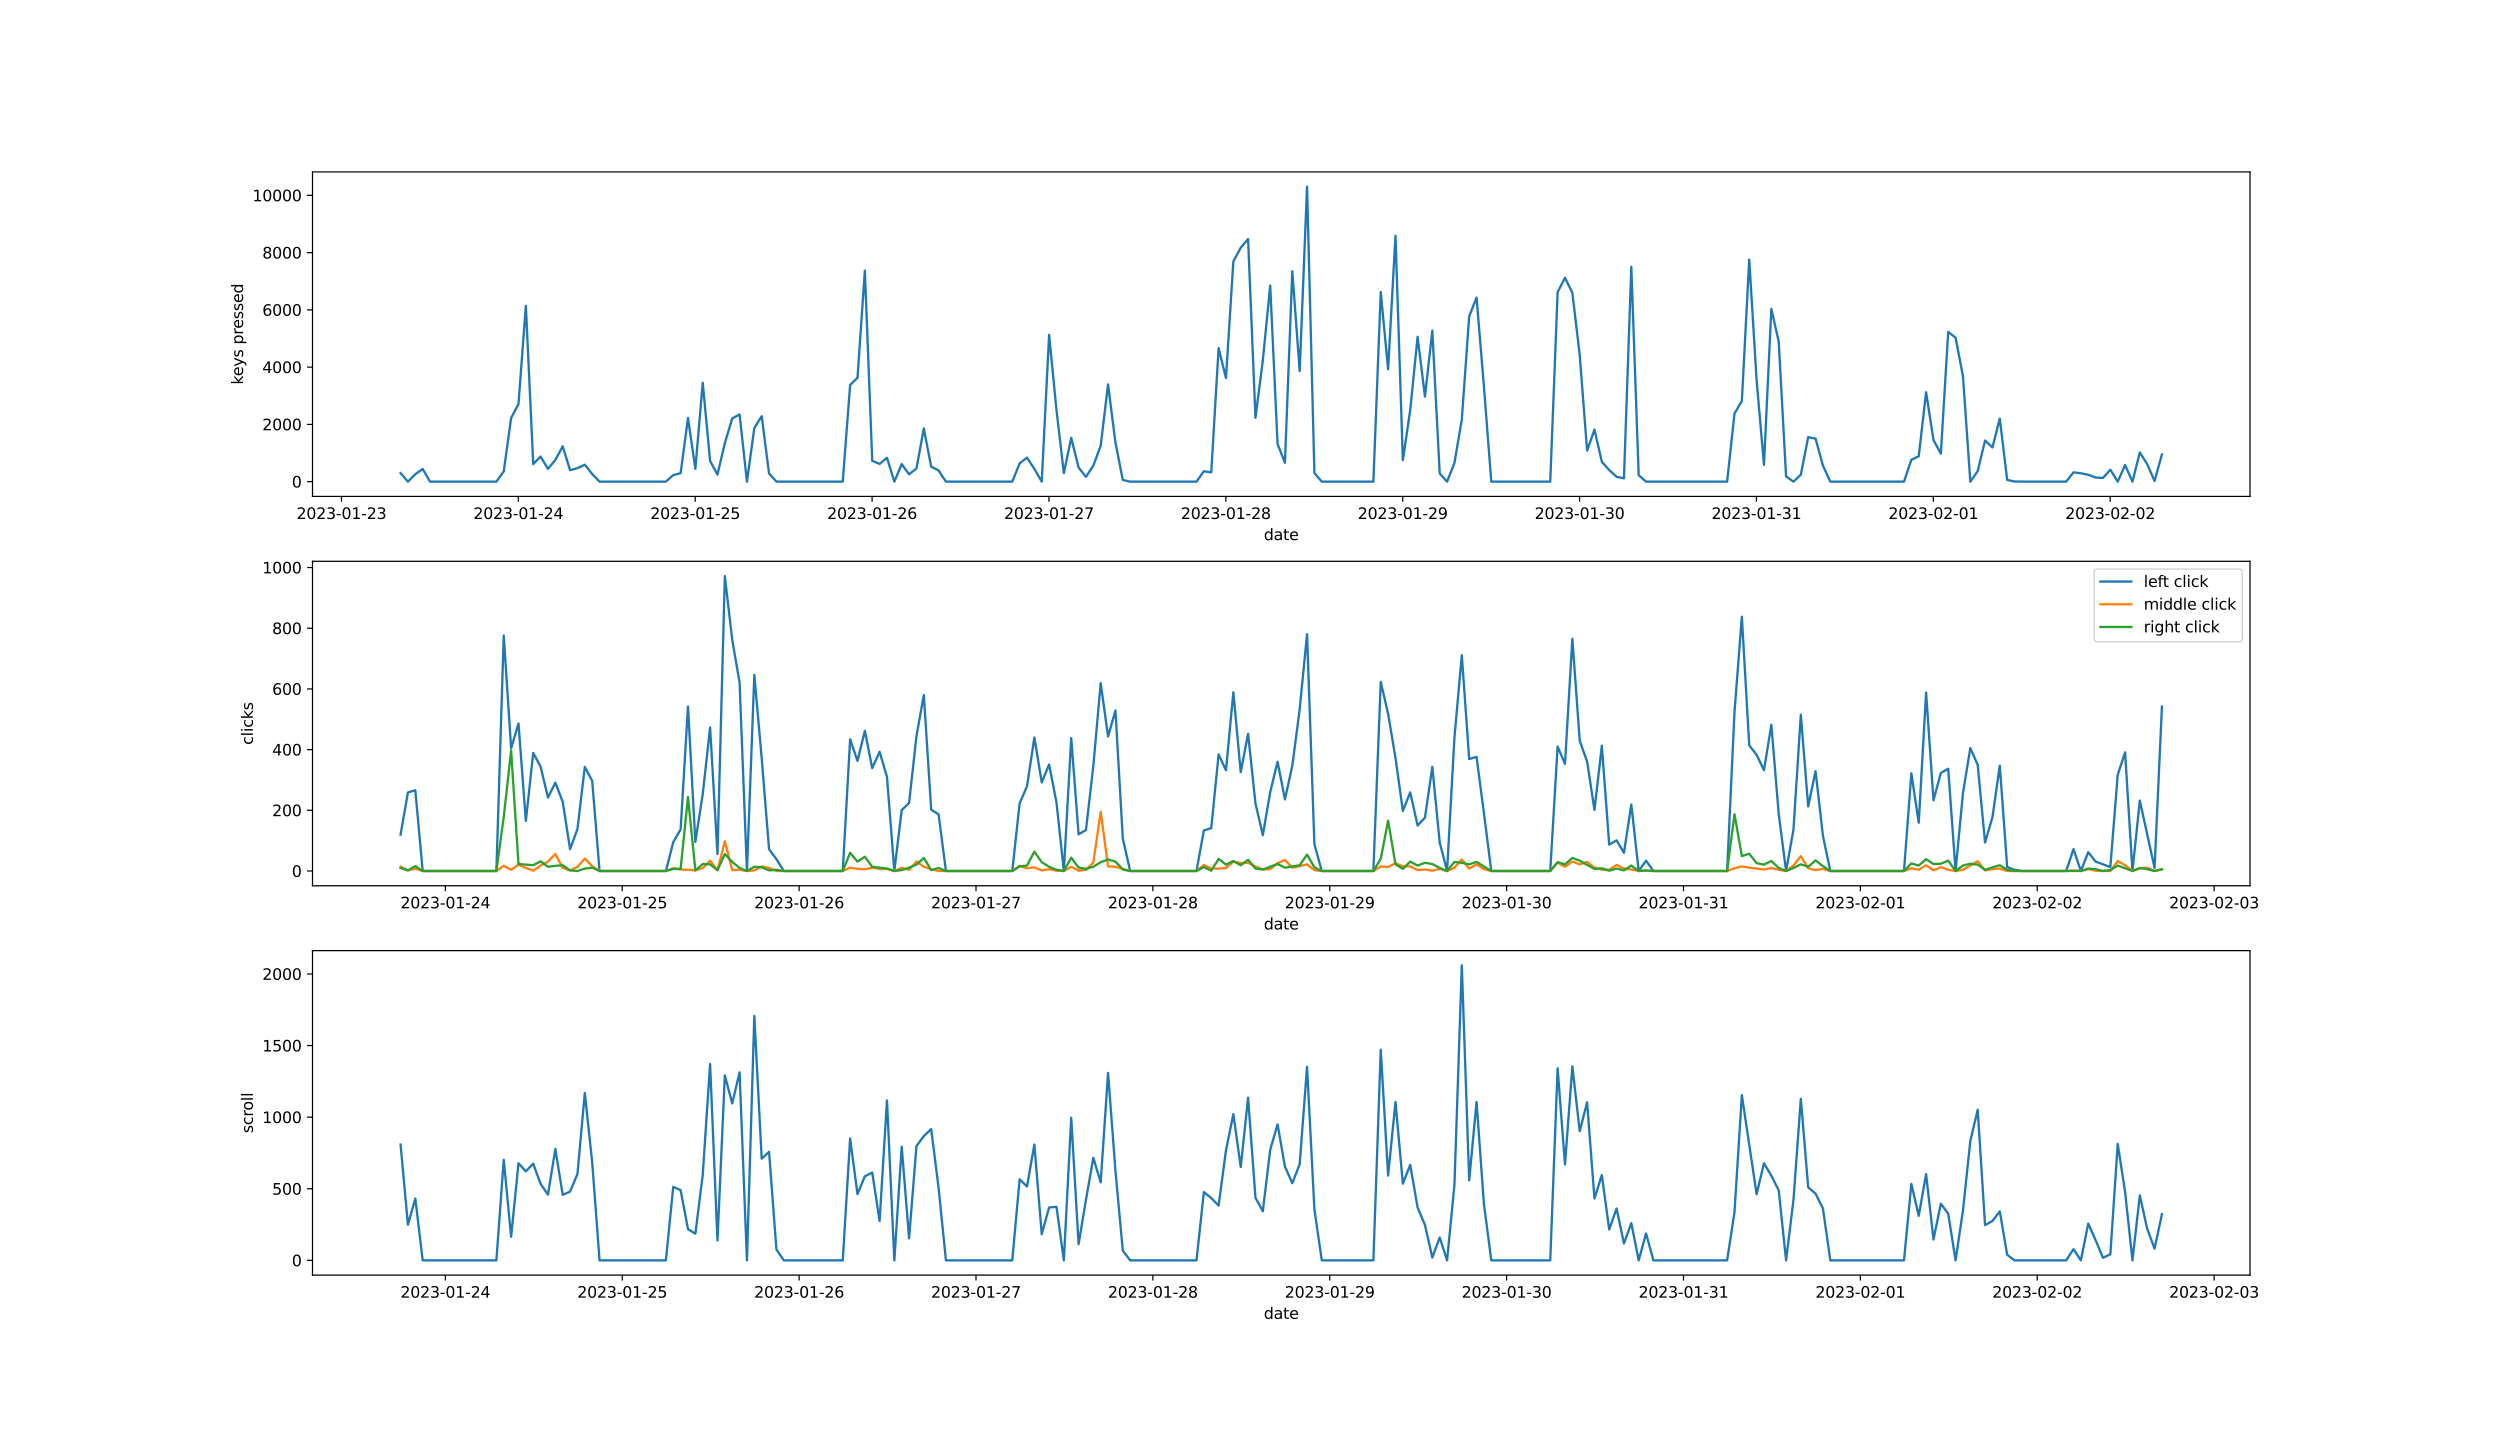<?xml version="1.0" encoding="utf-8" standalone="no"?>
<!DOCTYPE svg PUBLIC "-//W3C//DTD SVG 1.1//EN"
  "http://www.w3.org/Graphics/SVG/1.1/DTD/svg11.dtd">
<svg xmlns:xlink="http://www.w3.org/1999/xlink" width="1615.68pt" height="925.92pt" viewBox="0 0 1615.68 925.92" xmlns="http://www.w3.org/2000/svg" version="1.1">
 <defs>
  <style type="text/css">*{stroke-linejoin: round; stroke-linecap: butt}</style>
 </defs>
 <g id="figure_1">
  <g id="patch_1">
   <path d="M 0 925.92 
L 1615.68 925.92 
L 1615.68 0 
L 0 0 
z
" style="fill: #ffffff"/>
  </g>
  <g id="axes_1">
   <g id="patch_2">
    <path d="M 201.96 320.804 
L 1454.112 320.804 
L 1454.112 111.11 
L 201.96 111.11 
z
" style="fill: #ffffff"/>
   </g>
   <g id="matplotlib.axis_1">
    <g id="xtick_1">
     <g id="line2d_1">
      <defs>
       <path id="mcbe12354a2" d="M 0 0 
L 0 3.5 
" style="stroke: #000000; stroke-width: 0.8"/>
      </defs>
      <g>
       <use xlink:href="#mcbe12354a2" x="220.68" y="320.804" style="stroke: #000000; stroke-width: 0.8"/>
      </g>
     </g>
     <g id="text_1">
      <!-- 2023-01-23 -->
      <g transform="translate(191.622 335.402)scale(0.1 -0.1)">
       <defs>
        <path id="DejaVuSans-32" d="M 1228 531 
L 3431 531 
L 3431 0 
L 469 0 
L 469 531 
Q 828 903 1448 1529 
Q 2069 2156 2228 2338 
Q 2531 2678 2651 2914 
Q 2772 3150 2772 3378 
Q 2772 3750 2511 3984 
Q 2250 4219 1831 4219 
Q 1534 4219 1204 4116 
Q 875 4013 500 3803 
L 500 4441 
Q 881 4594 1212 4672 
Q 1544 4750 1819 4750 
Q 2544 4750 2975 4387 
Q 3406 4025 3406 3419 
Q 3406 3131 3298 2873 
Q 3191 2616 2906 2266 
Q 2828 2175 2409 1742 
Q 1991 1309 1228 531 
z
" transform="scale(0.016)"/>
        <path id="DejaVuSans-30" d="M 2034 4250 
Q 1547 4250 1301 3770 
Q 1056 3291 1056 2328 
Q 1056 1369 1301 889 
Q 1547 409 2034 409 
Q 2525 409 2770 889 
Q 3016 1369 3016 2328 
Q 3016 3291 2770 3770 
Q 2525 4250 2034 4250 
z
M 2034 4750 
Q 2819 4750 3233 4129 
Q 3647 3509 3647 2328 
Q 3647 1150 3233 529 
Q 2819 -91 2034 -91 
Q 1250 -91 836 529 
Q 422 1150 422 2328 
Q 422 3509 836 4129 
Q 1250 4750 2034 4750 
z
" transform="scale(0.016)"/>
        <path id="DejaVuSans-33" d="M 2597 2516 
Q 3050 2419 3304 2112 
Q 3559 1806 3559 1356 
Q 3559 666 3084 287 
Q 2609 -91 1734 -91 
Q 1441 -91 1130 -33 
Q 819 25 488 141 
L 488 750 
Q 750 597 1062 519 
Q 1375 441 1716 441 
Q 2309 441 2620 675 
Q 2931 909 2931 1356 
Q 2931 1769 2642 2001 
Q 2353 2234 1838 2234 
L 1294 2234 
L 1294 2753 
L 1863 2753 
Q 2328 2753 2575 2939 
Q 2822 3125 2822 3475 
Q 2822 3834 2567 4026 
Q 2313 4219 1838 4219 
Q 1578 4219 1281 4162 
Q 984 4106 628 3988 
L 628 4550 
Q 988 4650 1302 4700 
Q 1616 4750 1894 4750 
Q 2613 4750 3031 4423 
Q 3450 4097 3450 3541 
Q 3450 3153 3228 2886 
Q 3006 2619 2597 2516 
z
" transform="scale(0.016)"/>
        <path id="DejaVuSans-2d" d="M 313 2009 
L 1997 2009 
L 1997 1497 
L 313 1497 
L 313 2009 
z
" transform="scale(0.016)"/>
        <path id="DejaVuSans-31" d="M 794 531 
L 1825 531 
L 1825 4091 
L 703 3866 
L 703 4441 
L 1819 4666 
L 2450 4666 
L 2450 531 
L 3481 531 
L 3481 0 
L 794 0 
L 794 531 
z
" transform="scale(0.016)"/>
       </defs>
       <use xlink:href="#DejaVuSans-32"/>
       <use xlink:href="#DejaVuSans-30" x="63.623"/>
       <use xlink:href="#DejaVuSans-32" x="127.246"/>
       <use xlink:href="#DejaVuSans-33" x="190.869"/>
       <use xlink:href="#DejaVuSans-2d" x="254.492"/>
       <use xlink:href="#DejaVuSans-30" x="290.576"/>
       <use xlink:href="#DejaVuSans-31" x="354.199"/>
       <use xlink:href="#DejaVuSans-2d" x="417.822"/>
       <use xlink:href="#DejaVuSans-32" x="453.906"/>
       <use xlink:href="#DejaVuSans-33" x="517.529"/>
      </g>
     </g>
    </g>
    <g id="xtick_2">
     <g id="line2d_2">
      <g>
       <use xlink:href="#mcbe12354a2" x="334.988" y="320.804" style="stroke: #000000; stroke-width: 0.8"/>
      </g>
     </g>
     <g id="text_2">
      <!-- 2023-01-24 -->
      <g transform="translate(305.93 335.402)scale(0.1 -0.1)">
       <defs>
        <path id="DejaVuSans-34" d="M 2419 4116 
L 825 1625 
L 2419 1625 
L 2419 4116 
z
M 2253 4666 
L 3047 4666 
L 3047 1625 
L 3713 1625 
L 3713 1100 
L 3047 1100 
L 3047 0 
L 2419 0 
L 2419 1100 
L 313 1100 
L 313 1709 
L 2253 4666 
z
" transform="scale(0.016)"/>
       </defs>
       <use xlink:href="#DejaVuSans-32"/>
       <use xlink:href="#DejaVuSans-30" x="63.623"/>
       <use xlink:href="#DejaVuSans-32" x="127.246"/>
       <use xlink:href="#DejaVuSans-33" x="190.869"/>
       <use xlink:href="#DejaVuSans-2d" x="254.492"/>
       <use xlink:href="#DejaVuSans-30" x="290.576"/>
       <use xlink:href="#DejaVuSans-31" x="354.199"/>
       <use xlink:href="#DejaVuSans-2d" x="417.822"/>
       <use xlink:href="#DejaVuSans-32" x="453.906"/>
       <use xlink:href="#DejaVuSans-34" x="517.529"/>
      </g>
     </g>
    </g>
    <g id="xtick_3">
     <g id="line2d_3">
      <g>
       <use xlink:href="#mcbe12354a2" x="449.296" y="320.804" style="stroke: #000000; stroke-width: 0.8"/>
      </g>
     </g>
     <g id="text_3">
      <!-- 2023-01-25 -->
      <g transform="translate(420.239 335.402)scale(0.1 -0.1)">
       <defs>
        <path id="DejaVuSans-35" d="M 691 4666 
L 3169 4666 
L 3169 4134 
L 1269 4134 
L 1269 2991 
Q 1406 3038 1543 3061 
Q 1681 3084 1819 3084 
Q 2600 3084 3056 2656 
Q 3513 2228 3513 1497 
Q 3513 744 3044 326 
Q 2575 -91 1722 -91 
Q 1428 -91 1123 -41 
Q 819 9 494 109 
L 494 744 
Q 775 591 1075 516 
Q 1375 441 1709 441 
Q 2250 441 2565 725 
Q 2881 1009 2881 1497 
Q 2881 1984 2565 2268 
Q 2250 2553 1709 2553 
Q 1456 2553 1204 2497 
Q 953 2441 691 2322 
L 691 4666 
z
" transform="scale(0.016)"/>
       </defs>
       <use xlink:href="#DejaVuSans-32"/>
       <use xlink:href="#DejaVuSans-30" x="63.623"/>
       <use xlink:href="#DejaVuSans-32" x="127.246"/>
       <use xlink:href="#DejaVuSans-33" x="190.869"/>
       <use xlink:href="#DejaVuSans-2d" x="254.492"/>
       <use xlink:href="#DejaVuSans-30" x="290.576"/>
       <use xlink:href="#DejaVuSans-31" x="354.199"/>
       <use xlink:href="#DejaVuSans-2d" x="417.822"/>
       <use xlink:href="#DejaVuSans-32" x="453.906"/>
       <use xlink:href="#DejaVuSans-35" x="517.529"/>
      </g>
     </g>
    </g>
    <g id="xtick_4">
     <g id="line2d_4">
      <g>
       <use xlink:href="#mcbe12354a2" x="563.605" y="320.804" style="stroke: #000000; stroke-width: 0.8"/>
      </g>
     </g>
     <g id="text_4">
      <!-- 2023-01-26 -->
      <g transform="translate(534.547 335.402)scale(0.1 -0.1)">
       <defs>
        <path id="DejaVuSans-36" d="M 2113 2584 
Q 1688 2584 1439 2293 
Q 1191 2003 1191 1497 
Q 1191 994 1439 701 
Q 1688 409 2113 409 
Q 2538 409 2786 701 
Q 3034 994 3034 1497 
Q 3034 2003 2786 2293 
Q 2538 2584 2113 2584 
z
M 3366 4563 
L 3366 3988 
Q 3128 4100 2886 4159 
Q 2644 4219 2406 4219 
Q 1781 4219 1451 3797 
Q 1122 3375 1075 2522 
Q 1259 2794 1537 2939 
Q 1816 3084 2150 3084 
Q 2853 3084 3261 2657 
Q 3669 2231 3669 1497 
Q 3669 778 3244 343 
Q 2819 -91 2113 -91 
Q 1303 -91 875 529 
Q 447 1150 447 2328 
Q 447 3434 972 4092 
Q 1497 4750 2381 4750 
Q 2619 4750 2861 4703 
Q 3103 4656 3366 4563 
z
" transform="scale(0.016)"/>
       </defs>
       <use xlink:href="#DejaVuSans-32"/>
       <use xlink:href="#DejaVuSans-30" x="63.623"/>
       <use xlink:href="#DejaVuSans-32" x="127.246"/>
       <use xlink:href="#DejaVuSans-33" x="190.869"/>
       <use xlink:href="#DejaVuSans-2d" x="254.492"/>
       <use xlink:href="#DejaVuSans-30" x="290.576"/>
       <use xlink:href="#DejaVuSans-31" x="354.199"/>
       <use xlink:href="#DejaVuSans-2d" x="417.822"/>
       <use xlink:href="#DejaVuSans-32" x="453.906"/>
       <use xlink:href="#DejaVuSans-36" x="517.529"/>
      </g>
     </g>
    </g>
    <g id="xtick_5">
     <g id="line2d_5">
      <g>
       <use xlink:href="#mcbe12354a2" x="677.913" y="320.804" style="stroke: #000000; stroke-width: 0.8"/>
      </g>
     </g>
     <g id="text_5">
      <!-- 2023-01-27 -->
      <g transform="translate(648.855 335.402)scale(0.1 -0.1)">
       <defs>
        <path id="DejaVuSans-37" d="M 525 4666 
L 3525 4666 
L 3525 4397 
L 1831 0 
L 1172 0 
L 2766 4134 
L 525 4134 
L 525 4666 
z
" transform="scale(0.016)"/>
       </defs>
       <use xlink:href="#DejaVuSans-32"/>
       <use xlink:href="#DejaVuSans-30" x="63.623"/>
       <use xlink:href="#DejaVuSans-32" x="127.246"/>
       <use xlink:href="#DejaVuSans-33" x="190.869"/>
       <use xlink:href="#DejaVuSans-2d" x="254.492"/>
       <use xlink:href="#DejaVuSans-30" x="290.576"/>
       <use xlink:href="#DejaVuSans-31" x="354.199"/>
       <use xlink:href="#DejaVuSans-2d" x="417.822"/>
       <use xlink:href="#DejaVuSans-32" x="453.906"/>
       <use xlink:href="#DejaVuSans-37" x="517.529"/>
      </g>
     </g>
    </g>
    <g id="xtick_6">
     <g id="line2d_6">
      <g>
       <use xlink:href="#mcbe12354a2" x="792.221" y="320.804" style="stroke: #000000; stroke-width: 0.8"/>
      </g>
     </g>
     <g id="text_6">
      <!-- 2023-01-28 -->
      <g transform="translate(763.163 335.402)scale(0.1 -0.1)">
       <defs>
        <path id="DejaVuSans-38" d="M 2034 2216 
Q 1584 2216 1326 1975 
Q 1069 1734 1069 1313 
Q 1069 891 1326 650 
Q 1584 409 2034 409 
Q 2484 409 2743 651 
Q 3003 894 3003 1313 
Q 3003 1734 2745 1975 
Q 2488 2216 2034 2216 
z
M 1403 2484 
Q 997 2584 770 2862 
Q 544 3141 544 3541 
Q 544 4100 942 4425 
Q 1341 4750 2034 4750 
Q 2731 4750 3128 4425 
Q 3525 4100 3525 3541 
Q 3525 3141 3298 2862 
Q 3072 2584 2669 2484 
Q 3125 2378 3379 2068 
Q 3634 1759 3634 1313 
Q 3634 634 3220 271 
Q 2806 -91 2034 -91 
Q 1263 -91 848 271 
Q 434 634 434 1313 
Q 434 1759 690 2068 
Q 947 2378 1403 2484 
z
M 1172 3481 
Q 1172 3119 1398 2916 
Q 1625 2713 2034 2713 
Q 2441 2713 2670 2916 
Q 2900 3119 2900 3481 
Q 2900 3844 2670 4047 
Q 2441 4250 2034 4250 
Q 1625 4250 1398 4047 
Q 1172 3844 1172 3481 
z
" transform="scale(0.016)"/>
       </defs>
       <use xlink:href="#DejaVuSans-32"/>
       <use xlink:href="#DejaVuSans-30" x="63.623"/>
       <use xlink:href="#DejaVuSans-32" x="127.246"/>
       <use xlink:href="#DejaVuSans-33" x="190.869"/>
       <use xlink:href="#DejaVuSans-2d" x="254.492"/>
       <use xlink:href="#DejaVuSans-30" x="290.576"/>
       <use xlink:href="#DejaVuSans-31" x="354.199"/>
       <use xlink:href="#DejaVuSans-2d" x="417.822"/>
       <use xlink:href="#DejaVuSans-32" x="453.906"/>
       <use xlink:href="#DejaVuSans-38" x="517.529"/>
      </g>
     </g>
    </g>
    <g id="xtick_7">
     <g id="line2d_7">
      <g>
       <use xlink:href="#mcbe12354a2" x="906.53" y="320.804" style="stroke: #000000; stroke-width: 0.8"/>
      </g>
     </g>
     <g id="text_7">
      <!-- 2023-01-29 -->
      <g transform="translate(877.472 335.402)scale(0.1 -0.1)">
       <defs>
        <path id="DejaVuSans-39" d="M 703 97 
L 703 672 
Q 941 559 1184 500 
Q 1428 441 1663 441 
Q 2288 441 2617 861 
Q 2947 1281 2994 2138 
Q 2813 1869 2534 1725 
Q 2256 1581 1919 1581 
Q 1219 1581 811 2004 
Q 403 2428 403 3163 
Q 403 3881 828 4315 
Q 1253 4750 1959 4750 
Q 2769 4750 3195 4129 
Q 3622 3509 3622 2328 
Q 3622 1225 3098 567 
Q 2575 -91 1691 -91 
Q 1453 -91 1209 -44 
Q 966 3 703 97 
z
M 1959 2075 
Q 2384 2075 2632 2365 
Q 2881 2656 2881 3163 
Q 2881 3666 2632 3958 
Q 2384 4250 1959 4250 
Q 1534 4250 1286 3958 
Q 1038 3666 1038 3163 
Q 1038 2656 1286 2365 
Q 1534 2075 1959 2075 
z
" transform="scale(0.016)"/>
       </defs>
       <use xlink:href="#DejaVuSans-32"/>
       <use xlink:href="#DejaVuSans-30" x="63.623"/>
       <use xlink:href="#DejaVuSans-32" x="127.246"/>
       <use xlink:href="#DejaVuSans-33" x="190.869"/>
       <use xlink:href="#DejaVuSans-2d" x="254.492"/>
       <use xlink:href="#DejaVuSans-30" x="290.576"/>
       <use xlink:href="#DejaVuSans-31" x="354.199"/>
       <use xlink:href="#DejaVuSans-2d" x="417.822"/>
       <use xlink:href="#DejaVuSans-32" x="453.906"/>
       <use xlink:href="#DejaVuSans-39" x="517.529"/>
      </g>
     </g>
    </g>
    <g id="xtick_8">
     <g id="line2d_8">
      <g>
       <use xlink:href="#mcbe12354a2" x="1020.838" y="320.804" style="stroke: #000000; stroke-width: 0.8"/>
      </g>
     </g>
     <g id="text_8">
      <!-- 2023-01-30 -->
      <g transform="translate(991.78 335.402)scale(0.1 -0.1)">
       <use xlink:href="#DejaVuSans-32"/>
       <use xlink:href="#DejaVuSans-30" x="63.623"/>
       <use xlink:href="#DejaVuSans-32" x="127.246"/>
       <use xlink:href="#DejaVuSans-33" x="190.869"/>
       <use xlink:href="#DejaVuSans-2d" x="254.492"/>
       <use xlink:href="#DejaVuSans-30" x="290.576"/>
       <use xlink:href="#DejaVuSans-31" x="354.199"/>
       <use xlink:href="#DejaVuSans-2d" x="417.822"/>
       <use xlink:href="#DejaVuSans-33" x="453.906"/>
       <use xlink:href="#DejaVuSans-30" x="517.529"/>
      </g>
     </g>
    </g>
    <g id="xtick_9">
     <g id="line2d_9">
      <g>
       <use xlink:href="#mcbe12354a2" x="1135.146" y="320.804" style="stroke: #000000; stroke-width: 0.8"/>
      </g>
     </g>
     <g id="text_9">
      <!-- 2023-01-31 -->
      <g transform="translate(1106.088 335.402)scale(0.1 -0.1)">
       <use xlink:href="#DejaVuSans-32"/>
       <use xlink:href="#DejaVuSans-30" x="63.623"/>
       <use xlink:href="#DejaVuSans-32" x="127.246"/>
       <use xlink:href="#DejaVuSans-33" x="190.869"/>
       <use xlink:href="#DejaVuSans-2d" x="254.492"/>
       <use xlink:href="#DejaVuSans-30" x="290.576"/>
       <use xlink:href="#DejaVuSans-31" x="354.199"/>
       <use xlink:href="#DejaVuSans-2d" x="417.822"/>
       <use xlink:href="#DejaVuSans-33" x="453.906"/>
       <use xlink:href="#DejaVuSans-31" x="517.529"/>
      </g>
     </g>
    </g>
    <g id="xtick_10">
     <g id="line2d_10">
      <g>
       <use xlink:href="#mcbe12354a2" x="1249.454" y="320.804" style="stroke: #000000; stroke-width: 0.8"/>
      </g>
     </g>
     <g id="text_10">
      <!-- 2023-02-01 -->
      <g transform="translate(1220.397 335.402)scale(0.1 -0.1)">
       <use xlink:href="#DejaVuSans-32"/>
       <use xlink:href="#DejaVuSans-30" x="63.623"/>
       <use xlink:href="#DejaVuSans-32" x="127.246"/>
       <use xlink:href="#DejaVuSans-33" x="190.869"/>
       <use xlink:href="#DejaVuSans-2d" x="254.492"/>
       <use xlink:href="#DejaVuSans-30" x="290.576"/>
       <use xlink:href="#DejaVuSans-32" x="354.199"/>
       <use xlink:href="#DejaVuSans-2d" x="417.822"/>
       <use xlink:href="#DejaVuSans-30" x="453.906"/>
       <use xlink:href="#DejaVuSans-31" x="517.529"/>
      </g>
     </g>
    </g>
    <g id="xtick_11">
     <g id="line2d_11">
      <g>
       <use xlink:href="#mcbe12354a2" x="1363.763" y="320.804" style="stroke: #000000; stroke-width: 0.8"/>
      </g>
     </g>
     <g id="text_11">
      <!-- 2023-02-02 -->
      <g transform="translate(1334.705 335.402)scale(0.1 -0.1)">
       <use xlink:href="#DejaVuSans-32"/>
       <use xlink:href="#DejaVuSans-30" x="63.623"/>
       <use xlink:href="#DejaVuSans-32" x="127.246"/>
       <use xlink:href="#DejaVuSans-33" x="190.869"/>
       <use xlink:href="#DejaVuSans-2d" x="254.492"/>
       <use xlink:href="#DejaVuSans-30" x="290.576"/>
       <use xlink:href="#DejaVuSans-32" x="354.199"/>
       <use xlink:href="#DejaVuSans-2d" x="417.822"/>
       <use xlink:href="#DejaVuSans-30" x="453.906"/>
       <use xlink:href="#DejaVuSans-32" x="517.529"/>
      </g>
     </g>
    </g>
    <g id="text_12">
     <!-- date -->
     <g transform="translate(816.761 349.081)scale(0.1 -0.1)">
      <defs>
       <path id="DejaVuSans-64" d="M 2906 2969 
L 2906 4863 
L 3481 4863 
L 3481 0 
L 2906 0 
L 2906 525 
Q 2725 213 2448 61 
Q 2172 -91 1784 -91 
Q 1150 -91 751 415 
Q 353 922 353 1747 
Q 353 2572 751 3078 
Q 1150 3584 1784 3584 
Q 2172 3584 2448 3432 
Q 2725 3281 2906 2969 
z
M 947 1747 
Q 947 1113 1208 752 
Q 1469 391 1925 391 
Q 2381 391 2643 752 
Q 2906 1113 2906 1747 
Q 2906 2381 2643 2742 
Q 2381 3103 1925 3103 
Q 1469 3103 1208 2742 
Q 947 2381 947 1747 
z
" transform="scale(0.016)"/>
       <path id="DejaVuSans-61" d="M 2194 1759 
Q 1497 1759 1228 1600 
Q 959 1441 959 1056 
Q 959 750 1161 570 
Q 1363 391 1709 391 
Q 2188 391 2477 730 
Q 2766 1069 2766 1631 
L 2766 1759 
L 2194 1759 
z
M 3341 1997 
L 3341 0 
L 2766 0 
L 2766 531 
Q 2569 213 2275 61 
Q 1981 -91 1556 -91 
Q 1019 -91 701 211 
Q 384 513 384 1019 
Q 384 1609 779 1909 
Q 1175 2209 1959 2209 
L 2766 2209 
L 2766 2266 
Q 2766 2663 2505 2880 
Q 2244 3097 1772 3097 
Q 1472 3097 1187 3025 
Q 903 2953 641 2809 
L 641 3341 
Q 956 3463 1253 3523 
Q 1550 3584 1831 3584 
Q 2591 3584 2966 3190 
Q 3341 2797 3341 1997 
z
" transform="scale(0.016)"/>
       <path id="DejaVuSans-74" d="M 1172 4494 
L 1172 3500 
L 2356 3500 
L 2356 3053 
L 1172 3053 
L 1172 1153 
Q 1172 725 1289 603 
Q 1406 481 1766 481 
L 2356 481 
L 2356 0 
L 1766 0 
Q 1100 0 847 248 
Q 594 497 594 1153 
L 594 3053 
L 172 3053 
L 172 3500 
L 594 3500 
L 594 4494 
L 1172 4494 
z
" transform="scale(0.016)"/>
       <path id="DejaVuSans-65" d="M 3597 1894 
L 3597 1613 
L 953 1613 
Q 991 1019 1311 708 
Q 1631 397 2203 397 
Q 2534 397 2845 478 
Q 3156 559 3463 722 
L 3463 178 
Q 3153 47 2828 -22 
Q 2503 -91 2169 -91 
Q 1331 -91 842 396 
Q 353 884 353 1716 
Q 353 2575 817 3079 
Q 1281 3584 2069 3584 
Q 2775 3584 3186 3129 
Q 3597 2675 3597 1894 
z
M 3022 2063 
Q 3016 2534 2758 2815 
Q 2500 3097 2075 3097 
Q 1594 3097 1305 2825 
Q 1016 2553 972 2059 
L 3022 2063 
z
" transform="scale(0.016)"/>
      </defs>
      <use xlink:href="#DejaVuSans-64"/>
      <use xlink:href="#DejaVuSans-61" x="63.477"/>
      <use xlink:href="#DejaVuSans-74" x="124.756"/>
      <use xlink:href="#DejaVuSans-65" x="163.965"/>
     </g>
    </g>
   </g>
   <g id="matplotlib.axis_2">
    <g id="ytick_1">
     <g id="line2d_12">
      <defs>
       <path id="me56e59ad16" d="M 0 0 
L -3.5 0 
" style="stroke: #000000; stroke-width: 0.8"/>
      </defs>
      <g>
       <use xlink:href="#me56e59ad16" x="201.96" y="311.273" style="stroke: #000000; stroke-width: 0.8"/>
      </g>
     </g>
     <g id="text_13">
      <!-- 0 -->
      <g transform="translate(188.597 315.072)scale(0.1 -0.1)">
       <use xlink:href="#DejaVuSans-30"/>
      </g>
     </g>
    </g>
    <g id="ytick_2">
     <g id="line2d_13">
      <g>
       <use xlink:href="#me56e59ad16" x="201.96" y="274.271" style="stroke: #000000; stroke-width: 0.8"/>
      </g>
     </g>
     <g id="text_14">
      <!-- 2000 -->
      <g transform="translate(169.51 278.07)scale(0.1 -0.1)">
       <use xlink:href="#DejaVuSans-32"/>
       <use xlink:href="#DejaVuSans-30" x="63.623"/>
       <use xlink:href="#DejaVuSans-30" x="127.246"/>
       <use xlink:href="#DejaVuSans-30" x="190.869"/>
      </g>
     </g>
    </g>
    <g id="ytick_3">
     <g id="line2d_14">
      <g>
       <use xlink:href="#me56e59ad16" x="201.96" y="237.27" style="stroke: #000000; stroke-width: 0.8"/>
      </g>
     </g>
     <g id="text_15">
      <!-- 4000 -->
      <g transform="translate(169.51 241.069)scale(0.1 -0.1)">
       <use xlink:href="#DejaVuSans-34"/>
       <use xlink:href="#DejaVuSans-30" x="63.623"/>
       <use xlink:href="#DejaVuSans-30" x="127.246"/>
       <use xlink:href="#DejaVuSans-30" x="190.869"/>
      </g>
     </g>
    </g>
    <g id="ytick_4">
     <g id="line2d_15">
      <g>
       <use xlink:href="#me56e59ad16" x="201.96" y="200.269" style="stroke: #000000; stroke-width: 0.8"/>
      </g>
     </g>
     <g id="text_16">
      <!-- 6000 -->
      <g transform="translate(169.51 204.068)scale(0.1 -0.1)">
       <use xlink:href="#DejaVuSans-36"/>
       <use xlink:href="#DejaVuSans-30" x="63.623"/>
       <use xlink:href="#DejaVuSans-30" x="127.246"/>
       <use xlink:href="#DejaVuSans-30" x="190.869"/>
      </g>
     </g>
    </g>
    <g id="ytick_5">
     <g id="line2d_16">
      <g>
       <use xlink:href="#me56e59ad16" x="201.96" y="163.267" style="stroke: #000000; stroke-width: 0.8"/>
      </g>
     </g>
     <g id="text_17">
      <!-- 8000 -->
      <g transform="translate(169.51 167.067)scale(0.1 -0.1)">
       <use xlink:href="#DejaVuSans-38"/>
       <use xlink:href="#DejaVuSans-30" x="63.623"/>
       <use xlink:href="#DejaVuSans-30" x="127.246"/>
       <use xlink:href="#DejaVuSans-30" x="190.869"/>
      </g>
     </g>
    </g>
    <g id="ytick_6">
     <g id="line2d_17">
      <g>
       <use xlink:href="#me56e59ad16" x="201.96" y="126.266" style="stroke: #000000; stroke-width: 0.8"/>
      </g>
     </g>
     <g id="text_18">
      <!-- 10000 -->
      <g transform="translate(163.148 130.065)scale(0.1 -0.1)">
       <use xlink:href="#DejaVuSans-31"/>
       <use xlink:href="#DejaVuSans-30" x="63.623"/>
       <use xlink:href="#DejaVuSans-30" x="127.246"/>
       <use xlink:href="#DejaVuSans-30" x="190.869"/>
       <use xlink:href="#DejaVuSans-30" x="254.492"/>
      </g>
     </g>
    </g>
    <g id="text_19">
     <!-- keys pressed -->
     <g transform="translate(157.068 248.555)rotate(-90)scale(0.1 -0.1)">
      <defs>
       <path id="DejaVuSans-6b" d="M 581 4863 
L 1159 4863 
L 1159 1991 
L 2875 3500 
L 3609 3500 
L 1753 1863 
L 3688 0 
L 2938 0 
L 1159 1709 
L 1159 0 
L 581 0 
L 581 4863 
z
" transform="scale(0.016)"/>
       <path id="DejaVuSans-79" d="M 2059 -325 
Q 1816 -950 1584 -1140 
Q 1353 -1331 966 -1331 
L 506 -1331 
L 506 -850 
L 844 -850 
Q 1081 -850 1212 -737 
Q 1344 -625 1503 -206 
L 1606 56 
L 191 3500 
L 800 3500 
L 1894 763 
L 2988 3500 
L 3597 3500 
L 2059 -325 
z
" transform="scale(0.016)"/>
       <path id="DejaVuSans-73" d="M 2834 3397 
L 2834 2853 
Q 2591 2978 2328 3040 
Q 2066 3103 1784 3103 
Q 1356 3103 1142 2972 
Q 928 2841 928 2578 
Q 928 2378 1081 2264 
Q 1234 2150 1697 2047 
L 1894 2003 
Q 2506 1872 2764 1633 
Q 3022 1394 3022 966 
Q 3022 478 2636 193 
Q 2250 -91 1575 -91 
Q 1294 -91 989 -36 
Q 684 19 347 128 
L 347 722 
Q 666 556 975 473 
Q 1284 391 1588 391 
Q 1994 391 2212 530 
Q 2431 669 2431 922 
Q 2431 1156 2273 1281 
Q 2116 1406 1581 1522 
L 1381 1569 
Q 847 1681 609 1914 
Q 372 2147 372 2553 
Q 372 3047 722 3315 
Q 1072 3584 1716 3584 
Q 2034 3584 2315 3537 
Q 2597 3491 2834 3397 
z
" transform="scale(0.016)"/>
       <path id="DejaVuSans-20" transform="scale(0.016)"/>
       <path id="DejaVuSans-70" d="M 1159 525 
L 1159 -1331 
L 581 -1331 
L 581 3500 
L 1159 3500 
L 1159 2969 
Q 1341 3281 1617 3432 
Q 1894 3584 2278 3584 
Q 2916 3584 3314 3078 
Q 3713 2572 3713 1747 
Q 3713 922 3314 415 
Q 2916 -91 2278 -91 
Q 1894 -91 1617 61 
Q 1341 213 1159 525 
z
M 3116 1747 
Q 3116 2381 2855 2742 
Q 2594 3103 2138 3103 
Q 1681 3103 1420 2742 
Q 1159 2381 1159 1747 
Q 1159 1113 1420 752 
Q 1681 391 2138 391 
Q 2594 391 2855 752 
Q 3116 1113 3116 1747 
z
" transform="scale(0.016)"/>
       <path id="DejaVuSans-72" d="M 2631 2963 
Q 2534 3019 2420 3045 
Q 2306 3072 2169 3072 
Q 1681 3072 1420 2755 
Q 1159 2438 1159 1844 
L 1159 0 
L 581 0 
L 581 3500 
L 1159 3500 
L 1159 2956 
Q 1341 3275 1631 3429 
Q 1922 3584 2338 3584 
Q 2397 3584 2469 3576 
Q 2541 3569 2628 3553 
L 2631 2963 
z
" transform="scale(0.016)"/>
      </defs>
      <use xlink:href="#DejaVuSans-6b"/>
      <use xlink:href="#DejaVuSans-65" x="54.285"/>
      <use xlink:href="#DejaVuSans-79" x="115.809"/>
      <use xlink:href="#DejaVuSans-73" x="174.988"/>
      <use xlink:href="#DejaVuSans-20" x="227.088"/>
      <use xlink:href="#DejaVuSans-70" x="258.875"/>
      <use xlink:href="#DejaVuSans-72" x="322.352"/>
      <use xlink:href="#DejaVuSans-65" x="361.215"/>
      <use xlink:href="#DejaVuSans-73" x="422.738"/>
      <use xlink:href="#DejaVuSans-73" x="474.838"/>
      <use xlink:href="#DejaVuSans-65" x="526.938"/>
      <use xlink:href="#DejaVuSans-64" x="588.461"/>
     </g>
    </g>
   </g>
   <g id="line2d_18">
    <path d="M 258.876 305.778 
L 263.639 311.273 
L 268.402 306.462 
L 273.165 303.077 
L 277.927 311.273 
L 320.793 311.273 
L 325.556 304.649 
L 330.319 270.164 
L 335.082 261.08 
L 339.844 197.623 
L 344.607 299.895 
L 349.37 295.066 
L 354.133 303.04 
L 358.896 297.268 
L 363.659 288.443 
L 368.421 303.835 
L 373.184 302.559 
L 377.947 300.339 
L 382.71 306.314 
L 387.473 311.273 
L 430.338 311.273 
L 435.101 307.054 
L 439.864 305.759 
L 444.627 270.146 
L 449.39 302.984 
L 454.153 247.353 
L 458.915 297.934 
L 463.678 306.684 
L 468.441 286.389 
L 473.204 270.46 
L 477.967 267.815 
L 482.73 311.273 
L 487.493 276.602 
L 492.255 268.98 
L 497.018 306 
L 501.781 311.273 
L 544.647 311.273 
L 549.41 248.796 
L 554.172 244.171 
L 558.935 174.886 
L 563.698 297.841 
L 568.461 299.821 
L 573.224 295.861 
L 577.987 311.273 
L 582.749 299.913 
L 587.512 306.518 
L 592.275 302.781 
L 597.038 276.88 
L 601.801 301.652 
L 606.564 304.02 
L 611.327 311.273 
L 654.192 311.273 
L 658.955 299.488 
L 663.718 295.713 
L 668.481 303.04 
L 673.244 311.273 
L 678.006 216.438 
L 682.769 264.965 
L 687.532 305.796 
L 692.295 282.985 
L 697.058 302.17 
L 701.821 308.164 
L 706.583 300.949 
L 711.346 288.073 
L 716.109 248.426 
L 720.872 285.982 
L 725.635 310.199 
L 730.398 311.273 
L 773.263 311.273 
L 778.026 304.557 
L 782.789 305.278 
L 787.552 225.004 
L 792.315 244.319 
L 797.078 168.966 
L 801.84 160.122 
L 806.603 154.461 
L 811.366 270.016 
L 816.129 232.904 
L 820.892 184.543 
L 825.655 286.907 
L 830.417 299.044 
L 835.18 175.237 
L 839.943 239.786 
L 844.706 120.642 
L 849.469 305.667 
L 854.232 311.273 
L 887.572 311.273 
L 892.334 188.724 
L 897.097 238.695 
L 901.86 152.408 
L 906.623 297.397 
L 911.386 265.039 
L 916.149 217.641 
L 920.911 256.289 
L 925.674 213.719 
L 930.437 305.926 
L 935.2 311.273 
L 939.963 299.21 
L 944.726 271.034 
L 949.489 204.45 
L 954.251 192.295 
L 959.014 249.739 
L 963.777 311.273 
L 1001.88 311.273 
L 1006.643 188.817 
L 1011.406 179.529 
L 1016.168 189.224 
L 1020.931 229.426 
L 1025.694 291.199 
L 1030.457 277.638 
L 1035.22 298.433 
L 1039.983 303.798 
L 1044.745 308.109 
L 1049.508 309.163 
L 1054.271 172.444 
L 1059.034 307.091 
L 1063.797 311.273 
L 1116.188 311.273 
L 1120.951 267.241 
L 1125.714 259.193 
L 1130.477 167.782 
L 1135.24 245.595 
L 1140.002 300.431 
L 1144.765 199.64 
L 1149.528 220.749 
L 1154.291 307.868 
L 1159.054 311.273 
L 1163.817 306.795 
L 1168.579 282.523 
L 1173.342 283.485 
L 1178.105 300.857 
L 1182.868 311.273 
L 1230.496 311.273 
L 1235.259 297.12 
L 1240.022 294.881 
L 1244.785 253.495 
L 1249.548 284.373 
L 1254.311 293.16 
L 1259.073 214.496 
L 1263.836 218.233 
L 1268.599 243.116 
L 1273.362 311.273 
L 1278.125 304.446 
L 1282.888 284.687 
L 1287.651 289.164 
L 1292.413 270.516 
L 1297.176 310.144 
L 1301.939 311.18 
L 1311.465 311.273 
L 1335.279 311.273 
L 1340.042 305.26 
L 1344.805 305.87 
L 1349.568 306.832 
L 1354.33 308.59 
L 1359.093 308.886 
L 1363.856 303.558 
L 1368.619 311.273 
L 1373.382 300.579 
L 1378.145 311.273 
L 1382.907 292.383 
L 1387.67 299.95 
L 1392.433 310.847 
L 1397.196 293.678 
L 1397.196 293.678 
" clip-path="url(#p93b8ae68c5)" style="fill: none; stroke: #1f77b4; stroke-width: 1.5; stroke-linecap: square"/>
   </g>
   <g id="patch_3">
    <path d="M 201.96 320.804 
L 201.96 111.11 
" style="fill: none; stroke: #000000; stroke-width: 0.8; stroke-linejoin: miter; stroke-linecap: square"/>
   </g>
   <g id="patch_4">
    <path d="M 1454.112 320.804 
L 1454.112 111.11 
" style="fill: none; stroke: #000000; stroke-width: 0.8; stroke-linejoin: miter; stroke-linecap: square"/>
   </g>
   <g id="patch_5">
    <path d="M 201.96 320.804 
L 1454.112 320.804 
" style="fill: none; stroke: #000000; stroke-width: 0.8; stroke-linejoin: miter; stroke-linecap: square"/>
   </g>
   <g id="patch_6">
    <path d="M 201.96 111.11 
L 1454.112 111.11 
" style="fill: none; stroke: #000000; stroke-width: 0.8; stroke-linejoin: miter; stroke-linecap: square"/>
   </g>
  </g>
  <g id="axes_2">
   <g id="patch_7">
    <path d="M 201.96 572.436 
L 1454.112 572.436 
L 1454.112 362.743 
L 201.96 362.743 
z
" style="fill: #ffffff"/>
   </g>
   <g id="matplotlib.axis_3">
    <g id="xtick_12">
     <g id="line2d_19">
      <g>
       <use xlink:href="#mcbe12354a2" x="287.833" y="572.436" style="stroke: #000000; stroke-width: 0.8"/>
      </g>
     </g>
     <g id="text_20">
      <!-- 2023-01-24 -->
      <g transform="translate(258.776 587.035)scale(0.1 -0.1)">
       <use xlink:href="#DejaVuSans-32"/>
       <use xlink:href="#DejaVuSans-30" x="63.623"/>
       <use xlink:href="#DejaVuSans-32" x="127.246"/>
       <use xlink:href="#DejaVuSans-33" x="190.869"/>
       <use xlink:href="#DejaVuSans-2d" x="254.492"/>
       <use xlink:href="#DejaVuSans-30" x="290.576"/>
       <use xlink:href="#DejaVuSans-31" x="354.199"/>
       <use xlink:href="#DejaVuSans-2d" x="417.822"/>
       <use xlink:href="#DejaVuSans-32" x="453.906"/>
       <use xlink:href="#DejaVuSans-34" x="517.529"/>
      </g>
     </g>
    </g>
    <g id="xtick_13">
     <g id="line2d_20">
      <g>
       <use xlink:href="#mcbe12354a2" x="402.142" y="572.436" style="stroke: #000000; stroke-width: 0.8"/>
      </g>
     </g>
     <g id="text_21">
      <!-- 2023-01-25 -->
      <g transform="translate(373.084 587.035)scale(0.1 -0.1)">
       <use xlink:href="#DejaVuSans-32"/>
       <use xlink:href="#DejaVuSans-30" x="63.623"/>
       <use xlink:href="#DejaVuSans-32" x="127.246"/>
       <use xlink:href="#DejaVuSans-33" x="190.869"/>
       <use xlink:href="#DejaVuSans-2d" x="254.492"/>
       <use xlink:href="#DejaVuSans-30" x="290.576"/>
       <use xlink:href="#DejaVuSans-31" x="354.199"/>
       <use xlink:href="#DejaVuSans-2d" x="417.822"/>
       <use xlink:href="#DejaVuSans-32" x="453.906"/>
       <use xlink:href="#DejaVuSans-35" x="517.529"/>
      </g>
     </g>
    </g>
    <g id="xtick_14">
     <g id="line2d_21">
      <g>
       <use xlink:href="#mcbe12354a2" x="516.45" y="572.436" style="stroke: #000000; stroke-width: 0.8"/>
      </g>
     </g>
     <g id="text_22">
      <!-- 2023-01-26 -->
      <g transform="translate(487.392 587.035)scale(0.1 -0.1)">
       <use xlink:href="#DejaVuSans-32"/>
       <use xlink:href="#DejaVuSans-30" x="63.623"/>
       <use xlink:href="#DejaVuSans-32" x="127.246"/>
       <use xlink:href="#DejaVuSans-33" x="190.869"/>
       <use xlink:href="#DejaVuSans-2d" x="254.492"/>
       <use xlink:href="#DejaVuSans-30" x="290.576"/>
       <use xlink:href="#DejaVuSans-31" x="354.199"/>
       <use xlink:href="#DejaVuSans-2d" x="417.822"/>
       <use xlink:href="#DejaVuSans-32" x="453.906"/>
       <use xlink:href="#DejaVuSans-36" x="517.529"/>
      </g>
     </g>
    </g>
    <g id="xtick_15">
     <g id="line2d_22">
      <g>
       <use xlink:href="#mcbe12354a2" x="630.758" y="572.436" style="stroke: #000000; stroke-width: 0.8"/>
      </g>
     </g>
     <g id="text_23">
      <!-- 2023-01-27 -->
      <g transform="translate(601.701 587.035)scale(0.1 -0.1)">
       <use xlink:href="#DejaVuSans-32"/>
       <use xlink:href="#DejaVuSans-30" x="63.623"/>
       <use xlink:href="#DejaVuSans-32" x="127.246"/>
       <use xlink:href="#DejaVuSans-33" x="190.869"/>
       <use xlink:href="#DejaVuSans-2d" x="254.492"/>
       <use xlink:href="#DejaVuSans-30" x="290.576"/>
       <use xlink:href="#DejaVuSans-31" x="354.199"/>
       <use xlink:href="#DejaVuSans-2d" x="417.822"/>
       <use xlink:href="#DejaVuSans-32" x="453.906"/>
       <use xlink:href="#DejaVuSans-37" x="517.529"/>
      </g>
     </g>
    </g>
    <g id="xtick_16">
     <g id="line2d_23">
      <g>
       <use xlink:href="#mcbe12354a2" x="745.067" y="572.436" style="stroke: #000000; stroke-width: 0.8"/>
      </g>
     </g>
     <g id="text_24">
      <!-- 2023-01-28 -->
      <g transform="translate(716.009 587.035)scale(0.1 -0.1)">
       <use xlink:href="#DejaVuSans-32"/>
       <use xlink:href="#DejaVuSans-30" x="63.623"/>
       <use xlink:href="#DejaVuSans-32" x="127.246"/>
       <use xlink:href="#DejaVuSans-33" x="190.869"/>
       <use xlink:href="#DejaVuSans-2d" x="254.492"/>
       <use xlink:href="#DejaVuSans-30" x="290.576"/>
       <use xlink:href="#DejaVuSans-31" x="354.199"/>
       <use xlink:href="#DejaVuSans-2d" x="417.822"/>
       <use xlink:href="#DejaVuSans-32" x="453.906"/>
       <use xlink:href="#DejaVuSans-38" x="517.529"/>
      </g>
     </g>
    </g>
    <g id="xtick_17">
     <g id="line2d_24">
      <g>
       <use xlink:href="#mcbe12354a2" x="859.375" y="572.436" style="stroke: #000000; stroke-width: 0.8"/>
      </g>
     </g>
     <g id="text_25">
      <!-- 2023-01-29 -->
      <g transform="translate(830.317 587.035)scale(0.1 -0.1)">
       <use xlink:href="#DejaVuSans-32"/>
       <use xlink:href="#DejaVuSans-30" x="63.623"/>
       <use xlink:href="#DejaVuSans-32" x="127.246"/>
       <use xlink:href="#DejaVuSans-33" x="190.869"/>
       <use xlink:href="#DejaVuSans-2d" x="254.492"/>
       <use xlink:href="#DejaVuSans-30" x="290.576"/>
       <use xlink:href="#DejaVuSans-31" x="354.199"/>
       <use xlink:href="#DejaVuSans-2d" x="417.822"/>
       <use xlink:href="#DejaVuSans-32" x="453.906"/>
       <use xlink:href="#DejaVuSans-39" x="517.529"/>
      </g>
     </g>
    </g>
    <g id="xtick_18">
     <g id="line2d_25">
      <g>
       <use xlink:href="#mcbe12354a2" x="973.683" y="572.436" style="stroke: #000000; stroke-width: 0.8"/>
      </g>
     </g>
     <g id="text_26">
      <!-- 2023-01-30 -->
      <g transform="translate(944.625 587.035)scale(0.1 -0.1)">
       <use xlink:href="#DejaVuSans-32"/>
       <use xlink:href="#DejaVuSans-30" x="63.623"/>
       <use xlink:href="#DejaVuSans-32" x="127.246"/>
       <use xlink:href="#DejaVuSans-33" x="190.869"/>
       <use xlink:href="#DejaVuSans-2d" x="254.492"/>
       <use xlink:href="#DejaVuSans-30" x="290.576"/>
       <use xlink:href="#DejaVuSans-31" x="354.199"/>
       <use xlink:href="#DejaVuSans-2d" x="417.822"/>
       <use xlink:href="#DejaVuSans-33" x="453.906"/>
       <use xlink:href="#DejaVuSans-30" x="517.529"/>
      </g>
     </g>
    </g>
    <g id="xtick_19">
     <g id="line2d_26">
      <g>
       <use xlink:href="#mcbe12354a2" x="1087.991" y="572.436" style="stroke: #000000; stroke-width: 0.8"/>
      </g>
     </g>
     <g id="text_27">
      <!-- 2023-01-31 -->
      <g transform="translate(1058.934 587.035)scale(0.1 -0.1)">
       <use xlink:href="#DejaVuSans-32"/>
       <use xlink:href="#DejaVuSans-30" x="63.623"/>
       <use xlink:href="#DejaVuSans-32" x="127.246"/>
       <use xlink:href="#DejaVuSans-33" x="190.869"/>
       <use xlink:href="#DejaVuSans-2d" x="254.492"/>
       <use xlink:href="#DejaVuSans-30" x="290.576"/>
       <use xlink:href="#DejaVuSans-31" x="354.199"/>
       <use xlink:href="#DejaVuSans-2d" x="417.822"/>
       <use xlink:href="#DejaVuSans-33" x="453.906"/>
       <use xlink:href="#DejaVuSans-31" x="517.529"/>
      </g>
     </g>
    </g>
    <g id="xtick_20">
     <g id="line2d_27">
      <g>
       <use xlink:href="#mcbe12354a2" x="1202.3" y="572.436" style="stroke: #000000; stroke-width: 0.8"/>
      </g>
     </g>
     <g id="text_28">
      <!-- 2023-02-01 -->
      <g transform="translate(1173.242 587.035)scale(0.1 -0.1)">
       <use xlink:href="#DejaVuSans-32"/>
       <use xlink:href="#DejaVuSans-30" x="63.623"/>
       <use xlink:href="#DejaVuSans-32" x="127.246"/>
       <use xlink:href="#DejaVuSans-33" x="190.869"/>
       <use xlink:href="#DejaVuSans-2d" x="254.492"/>
       <use xlink:href="#DejaVuSans-30" x="290.576"/>
       <use xlink:href="#DejaVuSans-32" x="354.199"/>
       <use xlink:href="#DejaVuSans-2d" x="417.822"/>
       <use xlink:href="#DejaVuSans-30" x="453.906"/>
       <use xlink:href="#DejaVuSans-31" x="517.529"/>
      </g>
     </g>
    </g>
    <g id="xtick_21">
     <g id="line2d_28">
      <g>
       <use xlink:href="#mcbe12354a2" x="1316.608" y="572.436" style="stroke: #000000; stroke-width: 0.8"/>
      </g>
     </g>
     <g id="text_29">
      <!-- 2023-02-02 -->
      <g transform="translate(1287.55 587.035)scale(0.1 -0.1)">
       <use xlink:href="#DejaVuSans-32"/>
       <use xlink:href="#DejaVuSans-30" x="63.623"/>
       <use xlink:href="#DejaVuSans-32" x="127.246"/>
       <use xlink:href="#DejaVuSans-33" x="190.869"/>
       <use xlink:href="#DejaVuSans-2d" x="254.492"/>
       <use xlink:href="#DejaVuSans-30" x="290.576"/>
       <use xlink:href="#DejaVuSans-32" x="354.199"/>
       <use xlink:href="#DejaVuSans-2d" x="417.822"/>
       <use xlink:href="#DejaVuSans-30" x="453.906"/>
       <use xlink:href="#DejaVuSans-32" x="517.529"/>
      </g>
     </g>
    </g>
    <g id="xtick_22">
     <g id="line2d_29">
      <g>
       <use xlink:href="#mcbe12354a2" x="1430.916" y="572.436" style="stroke: #000000; stroke-width: 0.8"/>
      </g>
     </g>
     <g id="text_30">
      <!-- 2023-02-03 -->
      <g transform="translate(1401.859 587.035)scale(0.1 -0.1)">
       <use xlink:href="#DejaVuSans-32"/>
       <use xlink:href="#DejaVuSans-30" x="63.623"/>
       <use xlink:href="#DejaVuSans-32" x="127.246"/>
       <use xlink:href="#DejaVuSans-33" x="190.869"/>
       <use xlink:href="#DejaVuSans-2d" x="254.492"/>
       <use xlink:href="#DejaVuSans-30" x="290.576"/>
       <use xlink:href="#DejaVuSans-32" x="354.199"/>
       <use xlink:href="#DejaVuSans-2d" x="417.822"/>
       <use xlink:href="#DejaVuSans-30" x="453.906"/>
       <use xlink:href="#DejaVuSans-33" x="517.529"/>
      </g>
     </g>
    </g>
    <g id="text_31">
     <!-- date -->
     <g transform="translate(816.761 600.713)scale(0.1 -0.1)">
      <use xlink:href="#DejaVuSans-64"/>
      <use xlink:href="#DejaVuSans-61" x="63.477"/>
      <use xlink:href="#DejaVuSans-74" x="124.756"/>
      <use xlink:href="#DejaVuSans-65" x="163.965"/>
     </g>
    </g>
   </g>
   <g id="matplotlib.axis_4">
    <g id="ytick_7">
     <g id="line2d_30">
      <g>
       <use xlink:href="#me56e59ad16" x="201.96" y="562.905" style="stroke: #000000; stroke-width: 0.8"/>
      </g>
     </g>
     <g id="text_32">
      <!-- 0 -->
      <g transform="translate(188.597 566.704)scale(0.1 -0.1)">
       <use xlink:href="#DejaVuSans-30"/>
      </g>
     </g>
    </g>
    <g id="ytick_8">
     <g id="line2d_31">
      <g>
       <use xlink:href="#me56e59ad16" x="201.96" y="523.68" style="stroke: #000000; stroke-width: 0.8"/>
      </g>
     </g>
     <g id="text_33">
      <!-- 200 -->
      <g transform="translate(175.873 527.48)scale(0.1 -0.1)">
       <use xlink:href="#DejaVuSans-32"/>
       <use xlink:href="#DejaVuSans-30" x="63.623"/>
       <use xlink:href="#DejaVuSans-30" x="127.246"/>
      </g>
     </g>
    </g>
    <g id="ytick_9">
     <g id="line2d_32">
      <g>
       <use xlink:href="#me56e59ad16" x="201.96" y="484.456" style="stroke: #000000; stroke-width: 0.8"/>
      </g>
     </g>
     <g id="text_34">
      <!-- 400 -->
      <g transform="translate(175.873 488.255)scale(0.1 -0.1)">
       <use xlink:href="#DejaVuSans-34"/>
       <use xlink:href="#DejaVuSans-30" x="63.623"/>
       <use xlink:href="#DejaVuSans-30" x="127.246"/>
      </g>
     </g>
    </g>
    <g id="ytick_10">
     <g id="line2d_33">
      <g>
       <use xlink:href="#me56e59ad16" x="201.96" y="445.232" style="stroke: #000000; stroke-width: 0.8"/>
      </g>
     </g>
     <g id="text_35">
      <!-- 600 -->
      <g transform="translate(175.873 449.031)scale(0.1 -0.1)">
       <use xlink:href="#DejaVuSans-36"/>
       <use xlink:href="#DejaVuSans-30" x="63.623"/>
       <use xlink:href="#DejaVuSans-30" x="127.246"/>
      </g>
     </g>
    </g>
    <g id="ytick_11">
     <g id="line2d_34">
      <g>
       <use xlink:href="#me56e59ad16" x="201.96" y="406.007" style="stroke: #000000; stroke-width: 0.8"/>
      </g>
     </g>
     <g id="text_36">
      <!-- 800 -->
      <g transform="translate(175.873 409.807)scale(0.1 -0.1)">
       <use xlink:href="#DejaVuSans-38"/>
       <use xlink:href="#DejaVuSans-30" x="63.623"/>
       <use xlink:href="#DejaVuSans-30" x="127.246"/>
      </g>
     </g>
    </g>
    <g id="ytick_12">
     <g id="line2d_35">
      <g>
       <use xlink:href="#me56e59ad16" x="201.96" y="366.783" style="stroke: #000000; stroke-width: 0.8"/>
      </g>
     </g>
     <g id="text_37">
      <!-- 1000 -->
      <g transform="translate(169.51 370.582)scale(0.1 -0.1)">
       <use xlink:href="#DejaVuSans-31"/>
       <use xlink:href="#DejaVuSans-30" x="63.623"/>
       <use xlink:href="#DejaVuSans-30" x="127.246"/>
       <use xlink:href="#DejaVuSans-30" x="190.869"/>
      </g>
     </g>
    </g>
    <g id="text_38">
     <!-- clicks -->
     <g transform="translate(163.43 481.366)rotate(-90)scale(0.1 -0.1)">
      <defs>
       <path id="DejaVuSans-63" d="M 3122 3366 
L 3122 2828 
Q 2878 2963 2633 3030 
Q 2388 3097 2138 3097 
Q 1578 3097 1268 2742 
Q 959 2388 959 1747 
Q 959 1106 1268 751 
Q 1578 397 2138 397 
Q 2388 397 2633 464 
Q 2878 531 3122 666 
L 3122 134 
Q 2881 22 2623 -34 
Q 2366 -91 2075 -91 
Q 1284 -91 818 406 
Q 353 903 353 1747 
Q 353 2603 823 3093 
Q 1294 3584 2113 3584 
Q 2378 3584 2631 3529 
Q 2884 3475 3122 3366 
z
" transform="scale(0.016)"/>
       <path id="DejaVuSans-6c" d="M 603 4863 
L 1178 4863 
L 1178 0 
L 603 0 
L 603 4863 
z
" transform="scale(0.016)"/>
       <path id="DejaVuSans-69" d="M 603 3500 
L 1178 3500 
L 1178 0 
L 603 0 
L 603 3500 
z
M 603 4863 
L 1178 4863 
L 1178 4134 
L 603 4134 
L 603 4863 
z
" transform="scale(0.016)"/>
      </defs>
      <use xlink:href="#DejaVuSans-63"/>
      <use xlink:href="#DejaVuSans-6c" x="54.98"/>
      <use xlink:href="#DejaVuSans-69" x="82.764"/>
      <use xlink:href="#DejaVuSans-63" x="110.547"/>
      <use xlink:href="#DejaVuSans-6b" x="165.527"/>
      <use xlink:href="#DejaVuSans-73" x="223.438"/>
     </g>
    </g>
   </g>
   <g id="line2d_36">
    <path d="M 258.876 539.37 
L 263.639 512.109 
L 268.402 510.736 
L 273.165 562.905 
L 320.793 562.905 
L 325.556 410.714 
L 330.319 483.672 
L 335.082 467.59 
L 339.844 530.545 
L 344.607 486.613 
L 349.37 495.439 
L 354.133 515.443 
L 358.896 505.833 
L 363.659 518.189 
L 368.421 548.784 
L 373.184 535.84 
L 377.947 495.635 
L 382.71 504.657 
L 387.473 562.905 
L 430.338 562.905 
L 435.101 544.273 
L 439.864 536.036 
L 444.627 456.607 
L 449.39 544.077 
L 454.153 513.286 
L 458.915 470.139 
L 463.678 551.922 
L 468.441 372.274 
L 473.204 413.46 
L 477.967 441.113 
L 482.73 562.905 
L 487.493 436.21 
L 492.255 489.948 
L 497.018 548.784 
L 501.781 555.256 
L 506.544 562.905 
L 544.647 562.905 
L 549.41 477.788 
L 554.172 491.713 
L 558.935 472.297 
L 563.698 496.42 
L 568.461 485.829 
L 573.224 502.107 
L 577.987 562.905 
L 582.749 523.484 
L 587.512 518.974 
L 592.275 475.827 
L 597.038 449.154 
L 601.801 523.288 
L 606.564 526.23 
L 611.327 562.905 
L 654.192 562.905 
L 658.955 519.17 
L 663.718 508.187 
L 668.481 476.611 
L 673.244 505.637 
L 678.006 494.066 
L 682.769 518.581 
L 687.532 562.905 
L 692.295 477.003 
L 697.058 539.174 
L 701.821 536.428 
L 706.583 495.047 
L 711.346 441.505 
L 716.109 476.023 
L 720.872 459.156 
L 725.635 541.92 
L 730.398 562.905 
L 773.263 562.905 
L 778.026 536.625 
L 782.789 535.252 
L 787.552 487.594 
L 792.315 497.792 
L 797.078 447.389 
L 801.84 498.969 
L 806.603 474.258 
L 811.366 519.17 
L 816.129 539.762 
L 820.892 511.913 
L 825.655 492.301 
L 830.417 516.62 
L 835.18 494.851 
L 839.943 458.372 
L 844.706 409.93 
L 849.469 545.646 
L 854.232 562.905 
L 887.572 562.905 
L 892.334 440.721 
L 897.097 461.314 
L 901.86 489.751 
L 906.623 524.073 
L 911.386 512.109 
L 916.149 533.487 
L 920.911 528.387 
L 925.674 495.635 
L 930.437 544.469 
L 935.2 562.905 
L 939.963 476.611 
L 944.726 423.462 
L 949.489 490.536 
L 954.251 489.163 
L 959.014 525.446 
L 963.777 562.905 
L 1001.88 562.905 
L 1006.643 482.495 
L 1011.406 493.674 
L 1016.168 412.872 
L 1020.931 478.769 
L 1025.694 492.105 
L 1030.457 523.484 
L 1035.22 481.907 
L 1039.983 545.842 
L 1044.745 543.097 
L 1049.508 551.138 
L 1054.271 519.954 
L 1059.034 562.905 
L 1063.797 556.237 
L 1068.56 562.905 
L 1116.188 562.905 
L 1120.951 460.137 
L 1125.714 398.555 
L 1130.477 481.71 
L 1135.24 487.79 
L 1140.002 497.792 
L 1144.765 468.374 
L 1149.528 526.034 
L 1154.291 562.905 
L 1159.054 536.232 
L 1163.817 461.902 
L 1168.579 521.131 
L 1173.342 498.381 
L 1178.105 540.155 
L 1182.868 562.905 
L 1230.496 562.905 
L 1235.259 499.754 
L 1240.022 531.721 
L 1244.785 447.585 
L 1249.548 517.208 
L 1254.311 499.557 
L 1259.073 496.812 
L 1263.836 562.905 
L 1268.599 512.502 
L 1273.362 483.475 
L 1278.125 494.262 
L 1282.888 544.469 
L 1287.651 528.191 
L 1292.413 494.851 
L 1297.176 560.355 
L 1301.939 562.12 
L 1306.702 562.905 
L 1335.279 562.905 
L 1340.042 548.784 
L 1344.805 562.905 
L 1349.568 550.745 
L 1354.33 556.825 
L 1363.856 560.355 
L 1368.619 500.734 
L 1373.382 486.221 
L 1378.145 562.905 
L 1382.907 517.405 
L 1392.433 560.944 
L 1397.196 456.607 
L 1397.196 456.607 
" clip-path="url(#pfd094ad192)" style="fill: none; stroke: #1f77b4; stroke-width: 1.5; stroke-linecap: square"/>
   </g>
   <g id="line2d_37">
    <path d="M 258.876 560.159 
L 263.639 562.513 
L 268.402 561.336 
L 273.165 562.905 
L 320.793 562.905 
L 325.556 559.571 
L 330.319 562.12 
L 335.082 558.786 
L 339.844 560.944 
L 344.607 562.709 
L 349.37 559.375 
L 354.133 556.825 
L 358.896 551.922 
L 363.659 560.944 
L 368.421 562.513 
L 373.184 560.159 
L 377.947 554.864 
L 382.71 559.767 
L 387.473 562.905 
L 430.338 562.905 
L 435.101 561.14 
L 439.864 561.924 
L 444.627 562.12 
L 449.39 562.513 
L 454.153 560.944 
L 458.915 556.237 
L 463.678 562.513 
L 468.441 543.685 
L 473.204 562.317 
L 477.967 562.12 
L 482.73 562.905 
L 487.493 562.513 
L 492.255 559.963 
L 497.018 560.944 
L 501.781 562.905 
L 544.647 562.905 
L 549.41 560.748 
L 554.172 561.532 
L 558.935 561.728 
L 563.698 560.748 
L 568.461 561.532 
L 573.224 561.532 
L 577.987 562.905 
L 582.749 560.944 
L 587.512 562.12 
L 592.275 556.825 
L 597.038 560.159 
L 601.801 561.728 
L 606.564 562.905 
L 654.192 562.905 
L 658.955 559.571 
L 663.718 561.14 
L 668.481 560.551 
L 673.244 562.513 
L 678.006 561.728 
L 682.769 562.709 
L 687.532 562.905 
L 692.295 560.159 
L 697.058 562.709 
L 701.821 562.12 
L 706.583 557.413 
L 711.346 524.661 
L 716.109 559.963 
L 720.872 560.159 
L 730.398 562.905 
L 773.263 562.905 
L 778.026 558.982 
L 782.789 561.336 
L 787.552 561.336 
L 792.315 560.944 
L 797.078 556.825 
L 801.84 557.806 
L 806.603 557.61 
L 811.366 559.963 
L 816.129 561.924 
L 820.892 561.728 
L 825.655 557.806 
L 830.417 555.845 
L 835.18 560.748 
L 839.943 559.767 
L 844.706 558.59 
L 849.469 562.317 
L 854.232 562.905 
L 887.572 562.905 
L 892.334 559.963 
L 897.097 560.355 
L 901.86 557.806 
L 906.623 559.963 
L 911.386 559.963 
L 916.149 562.317 
L 920.911 561.924 
L 925.674 562.709 
L 930.437 561.532 
L 935.2 562.905 
L 939.963 560.748 
L 944.726 555.452 
L 949.489 561.336 
L 954.251 558.59 
L 959.014 561.728 
L 963.777 562.905 
L 1001.88 562.905 
L 1006.643 557.413 
L 1011.406 560.159 
L 1016.168 556.825 
L 1020.931 558.59 
L 1025.694 557.021 
L 1030.457 560.748 
L 1035.22 562.12 
L 1039.983 562.12 
L 1044.745 558.982 
L 1049.508 561.336 
L 1054.271 561.924 
L 1059.034 562.905 
L 1063.797 562.709 
L 1068.56 562.905 
L 1116.188 562.905 
L 1120.951 561.14 
L 1125.714 559.963 
L 1130.477 560.748 
L 1140.002 561.924 
L 1144.765 560.944 
L 1149.528 562.12 
L 1154.291 562.905 
L 1159.054 559.375 
L 1163.817 553.295 
L 1168.579 561.14 
L 1173.342 562.317 
L 1178.105 561.532 
L 1182.868 562.905 
L 1230.496 562.905 
L 1235.259 561.14 
L 1240.022 562.12 
L 1244.785 559.179 
L 1249.548 562.513 
L 1254.311 560.355 
L 1259.073 562.12 
L 1263.836 562.905 
L 1268.599 562.12 
L 1278.125 556.629 
L 1282.888 562.513 
L 1287.651 561.728 
L 1292.413 561.336 
L 1297.176 562.905 
L 1335.279 562.905 
L 1340.042 562.513 
L 1344.805 562.905 
L 1349.568 561.728 
L 1354.33 562.709 
L 1359.093 562.905 
L 1363.856 562.905 
L 1368.619 556.433 
L 1373.382 559.179 
L 1378.145 562.905 
L 1382.907 561.14 
L 1387.67 560.748 
L 1392.433 562.905 
L 1397.196 561.924 
L 1397.196 561.924 
" clip-path="url(#pfd094ad192)" style="fill: none; stroke: #ff7f0e; stroke-width: 1.5; stroke-linecap: square"/>
   </g>
   <g id="line2d_38">
    <path d="M 258.876 560.944 
L 263.639 562.513 
L 268.402 559.767 
L 273.165 562.905 
L 320.793 562.905 
L 325.556 527.995 
L 330.319 485.044 
L 335.082 558.394 
L 344.607 559.179 
L 349.37 556.629 
L 354.133 560.159 
L 358.896 559.571 
L 363.659 559.179 
L 368.421 562.513 
L 373.184 562.905 
L 377.947 561.336 
L 382.71 560.748 
L 387.473 562.905 
L 430.338 562.905 
L 435.101 561.532 
L 439.864 561.532 
L 444.627 515.051 
L 449.39 562.513 
L 454.153 558.394 
L 458.915 558.59 
L 463.678 562.317 
L 468.441 551.922 
L 473.204 557.021 
L 477.967 560.944 
L 482.73 562.905 
L 487.493 560.159 
L 492.255 560.551 
L 497.018 562.513 
L 501.781 562.12 
L 506.544 562.905 
L 544.647 562.905 
L 549.41 551.138 
L 554.172 556.825 
L 558.935 553.687 
L 563.698 560.159 
L 573.224 561.336 
L 577.987 562.905 
L 582.749 562.317 
L 587.512 560.748 
L 592.275 558.786 
L 597.038 554.472 
L 601.801 562.317 
L 606.564 560.944 
L 611.327 562.905 
L 654.192 562.905 
L 658.955 559.963 
L 663.718 559.375 
L 668.481 550.353 
L 673.244 557.217 
L 678.006 560.159 
L 682.769 562.12 
L 687.532 562.905 
L 692.295 554.276 
L 697.058 560.748 
L 701.821 561.532 
L 706.583 560.159 
L 711.346 557.217 
L 716.109 555.452 
L 720.872 556.825 
L 725.635 561.924 
L 730.398 562.905 
L 773.263 562.905 
L 778.026 560.355 
L 782.789 562.709 
L 787.552 555.06 
L 792.315 558.786 
L 797.078 556.433 
L 801.84 559.179 
L 806.603 555.648 
L 811.366 561.336 
L 816.129 561.924 
L 825.655 558.394 
L 830.417 560.748 
L 839.943 559.179 
L 844.706 552.314 
L 849.469 560.551 
L 854.232 562.905 
L 887.572 562.905 
L 892.334 555.06 
L 897.097 530.349 
L 901.86 558.59 
L 906.623 561.532 
L 911.386 556.825 
L 916.149 559.375 
L 920.911 557.61 
L 925.674 558.394 
L 930.437 560.944 
L 935.2 562.905 
L 939.963 557.021 
L 944.726 557.61 
L 949.489 558.59 
L 954.251 557.021 
L 963.777 562.905 
L 1001.88 562.905 
L 1006.643 557.217 
L 1011.406 558.59 
L 1016.168 554.472 
L 1020.931 556.237 
L 1025.694 558.982 
L 1030.457 561.532 
L 1035.22 561.14 
L 1039.983 562.709 
L 1044.745 561.336 
L 1049.508 562.513 
L 1054.271 559.375 
L 1059.034 562.905 
L 1063.797 562.513 
L 1068.56 562.905 
L 1116.188 562.905 
L 1120.951 526.23 
L 1125.714 553.295 
L 1130.477 551.726 
L 1135.24 557.806 
L 1140.002 558.786 
L 1144.765 556.433 
L 1149.528 560.944 
L 1154.291 562.905 
L 1159.054 560.944 
L 1163.817 558.59 
L 1168.579 560.159 
L 1173.342 556.041 
L 1178.105 559.767 
L 1182.868 562.905 
L 1230.496 562.905 
L 1235.259 558.002 
L 1240.022 559.375 
L 1244.785 555.256 
L 1249.548 558.394 
L 1254.311 558.198 
L 1259.073 556.237 
L 1263.836 562.905 
L 1268.599 559.375 
L 1273.362 558.198 
L 1278.125 558.786 
L 1282.888 562.12 
L 1287.651 560.551 
L 1292.413 559.179 
L 1297.176 562.12 
L 1301.939 562.905 
L 1344.805 562.905 
L 1349.568 561.336 
L 1354.33 561.728 
L 1359.093 562.905 
L 1363.856 562.317 
L 1368.619 559.375 
L 1378.145 562.905 
L 1382.907 560.944 
L 1387.67 561.728 
L 1392.433 562.905 
L 1397.196 561.728 
L 1397.196 561.728 
" clip-path="url(#pfd094ad192)" style="fill: none; stroke: #2ca02c; stroke-width: 1.5; stroke-linecap: square"/>
   </g>
   <g id="patch_8">
    <path d="M 201.96 572.436 
L 201.96 362.743 
" style="fill: none; stroke: #000000; stroke-width: 0.8; stroke-linejoin: miter; stroke-linecap: square"/>
   </g>
   <g id="patch_9">
    <path d="M 1454.112 572.436 
L 1454.112 362.743 
" style="fill: none; stroke: #000000; stroke-width: 0.8; stroke-linejoin: miter; stroke-linecap: square"/>
   </g>
   <g id="patch_10">
    <path d="M 201.96 572.436 
L 1454.112 572.436 
" style="fill: none; stroke: #000000; stroke-width: 0.8; stroke-linejoin: miter; stroke-linecap: square"/>
   </g>
   <g id="patch_11">
    <path d="M 201.96 362.743 
L 1454.112 362.743 
" style="fill: none; stroke: #000000; stroke-width: 0.8; stroke-linejoin: miter; stroke-linecap: square"/>
   </g>
   <g id="legend_1">
    <g id="patch_12">
     <path d="M 1355.443 414.777 
L 1447.112 414.777 
Q 1449.112 414.777 1449.112 412.777 
L 1449.112 369.743 
Q 1449.112 367.743 1447.112 367.743 
L 1355.443 367.743 
Q 1353.443 367.743 1353.443 369.743 
L 1353.443 412.777 
Q 1353.443 414.777 1355.443 414.777 
z
" style="fill: #ffffff; opacity: 0.8; stroke: #cccccc; stroke-linejoin: miter"/>
    </g>
    <g id="line2d_39">
     <path d="M 1357.443 375.841 
L 1367.443 375.841 
L 1377.443 375.841 
" style="fill: none; stroke: #1f77b4; stroke-width: 1.5; stroke-linecap: square"/>
    </g>
    <g id="text_39">
     <!-- left click -->
     <g transform="translate(1385.443 379.341)scale(0.1 -0.1)">
      <defs>
       <path id="DejaVuSans-66" d="M 2375 4863 
L 2375 4384 
L 1825 4384 
Q 1516 4384 1395 4259 
Q 1275 4134 1275 3809 
L 1275 3500 
L 2222 3500 
L 2222 3053 
L 1275 3053 
L 1275 0 
L 697 0 
L 697 3053 
L 147 3053 
L 147 3500 
L 697 3500 
L 697 3744 
Q 697 4328 969 4595 
Q 1241 4863 1831 4863 
L 2375 4863 
z
" transform="scale(0.016)"/>
      </defs>
      <use xlink:href="#DejaVuSans-6c"/>
      <use xlink:href="#DejaVuSans-65" x="27.783"/>
      <use xlink:href="#DejaVuSans-66" x="89.307"/>
      <use xlink:href="#DejaVuSans-74" x="122.762"/>
      <use xlink:href="#DejaVuSans-20" x="161.971"/>
      <use xlink:href="#DejaVuSans-63" x="193.758"/>
      <use xlink:href="#DejaVuSans-6c" x="248.738"/>
      <use xlink:href="#DejaVuSans-69" x="276.521"/>
      <use xlink:href="#DejaVuSans-63" x="304.305"/>
      <use xlink:href="#DejaVuSans-6b" x="359.285"/>
     </g>
    </g>
    <g id="line2d_40">
     <path d="M 1357.443 390.519 
L 1367.443 390.519 
L 1377.443 390.519 
" style="fill: none; stroke: #ff7f0e; stroke-width: 1.5; stroke-linecap: square"/>
    </g>
    <g id="text_40">
     <!-- middle click -->
     <g transform="translate(1385.443 394.019)scale(0.1 -0.1)">
      <defs>
       <path id="DejaVuSans-6d" d="M 3328 2828 
Q 3544 3216 3844 3400 
Q 4144 3584 4550 3584 
Q 5097 3584 5394 3201 
Q 5691 2819 5691 2113 
L 5691 0 
L 5113 0 
L 5113 2094 
Q 5113 2597 4934 2840 
Q 4756 3084 4391 3084 
Q 3944 3084 3684 2787 
Q 3425 2491 3425 1978 
L 3425 0 
L 2847 0 
L 2847 2094 
Q 2847 2600 2669 2842 
Q 2491 3084 2119 3084 
Q 1678 3084 1418 2786 
Q 1159 2488 1159 1978 
L 1159 0 
L 581 0 
L 581 3500 
L 1159 3500 
L 1159 2956 
Q 1356 3278 1631 3431 
Q 1906 3584 2284 3584 
Q 2666 3584 2933 3390 
Q 3200 3197 3328 2828 
z
" transform="scale(0.016)"/>
      </defs>
      <use xlink:href="#DejaVuSans-6d"/>
      <use xlink:href="#DejaVuSans-69" x="97.412"/>
      <use xlink:href="#DejaVuSans-64" x="125.195"/>
      <use xlink:href="#DejaVuSans-64" x="188.672"/>
      <use xlink:href="#DejaVuSans-6c" x="252.148"/>
      <use xlink:href="#DejaVuSans-65" x="279.932"/>
      <use xlink:href="#DejaVuSans-20" x="341.455"/>
      <use xlink:href="#DejaVuSans-63" x="373.242"/>
      <use xlink:href="#DejaVuSans-6c" x="428.223"/>
      <use xlink:href="#DejaVuSans-69" x="456.006"/>
      <use xlink:href="#DejaVuSans-63" x="483.789"/>
      <use xlink:href="#DejaVuSans-6b" x="538.77"/>
     </g>
    </g>
    <g id="line2d_41">
     <path d="M 1357.443 405.197 
L 1367.443 405.197 
L 1377.443 405.197 
" style="fill: none; stroke: #2ca02c; stroke-width: 1.5; stroke-linecap: square"/>
    </g>
    <g id="text_41">
     <!-- right click -->
     <g transform="translate(1385.443 408.697)scale(0.1 -0.1)">
      <defs>
       <path id="DejaVuSans-67" d="M 2906 1791 
Q 2906 2416 2648 2759 
Q 2391 3103 1925 3103 
Q 1463 3103 1205 2759 
Q 947 2416 947 1791 
Q 947 1169 1205 825 
Q 1463 481 1925 481 
Q 2391 481 2648 825 
Q 2906 1169 2906 1791 
z
M 3481 434 
Q 3481 -459 3084 -895 
Q 2688 -1331 1869 -1331 
Q 1566 -1331 1297 -1286 
Q 1028 -1241 775 -1147 
L 775 -588 
Q 1028 -725 1275 -790 
Q 1522 -856 1778 -856 
Q 2344 -856 2625 -561 
Q 2906 -266 2906 331 
L 2906 616 
Q 2728 306 2450 153 
Q 2172 0 1784 0 
Q 1141 0 747 490 
Q 353 981 353 1791 
Q 353 2603 747 3093 
Q 1141 3584 1784 3584 
Q 2172 3584 2450 3431 
Q 2728 3278 2906 2969 
L 2906 3500 
L 3481 3500 
L 3481 434 
z
" transform="scale(0.016)"/>
       <path id="DejaVuSans-68" d="M 3513 2113 
L 3513 0 
L 2938 0 
L 2938 2094 
Q 2938 2591 2744 2837 
Q 2550 3084 2163 3084 
Q 1697 3084 1428 2787 
Q 1159 2491 1159 1978 
L 1159 0 
L 581 0 
L 581 4863 
L 1159 4863 
L 1159 2956 
Q 1366 3272 1645 3428 
Q 1925 3584 2291 3584 
Q 2894 3584 3203 3211 
Q 3513 2838 3513 2113 
z
" transform="scale(0.016)"/>
      </defs>
      <use xlink:href="#DejaVuSans-72"/>
      <use xlink:href="#DejaVuSans-69" x="41.113"/>
      <use xlink:href="#DejaVuSans-67" x="68.896"/>
      <use xlink:href="#DejaVuSans-68" x="132.373"/>
      <use xlink:href="#DejaVuSans-74" x="195.752"/>
      <use xlink:href="#DejaVuSans-20" x="234.961"/>
      <use xlink:href="#DejaVuSans-63" x="266.748"/>
      <use xlink:href="#DejaVuSans-6c" x="321.729"/>
      <use xlink:href="#DejaVuSans-69" x="349.512"/>
      <use xlink:href="#DejaVuSans-63" x="377.295"/>
      <use xlink:href="#DejaVuSans-6b" x="432.275"/>
     </g>
    </g>
   </g>
  </g>
  <g id="axes_3">
   <g id="patch_13">
    <path d="M 201.96 824.069 
L 1454.112 824.069 
L 1454.112 614.375 
L 201.96 614.375 
z
" style="fill: #ffffff"/>
   </g>
   <g id="matplotlib.axis_5">
    <g id="xtick_23">
     <g id="line2d_42">
      <g>
       <use xlink:href="#mcbe12354a2" x="287.833" y="824.069" style="stroke: #000000; stroke-width: 0.8"/>
      </g>
     </g>
     <g id="text_42">
      <!-- 2023-01-24 -->
      <g transform="translate(258.776 838.667)scale(0.1 -0.1)">
       <use xlink:href="#DejaVuSans-32"/>
       <use xlink:href="#DejaVuSans-30" x="63.623"/>
       <use xlink:href="#DejaVuSans-32" x="127.246"/>
       <use xlink:href="#DejaVuSans-33" x="190.869"/>
       <use xlink:href="#DejaVuSans-2d" x="254.492"/>
       <use xlink:href="#DejaVuSans-30" x="290.576"/>
       <use xlink:href="#DejaVuSans-31" x="354.199"/>
       <use xlink:href="#DejaVuSans-2d" x="417.822"/>
       <use xlink:href="#DejaVuSans-32" x="453.906"/>
       <use xlink:href="#DejaVuSans-34" x="517.529"/>
      </g>
     </g>
    </g>
    <g id="xtick_24">
     <g id="line2d_43">
      <g>
       <use xlink:href="#mcbe12354a2" x="402.142" y="824.069" style="stroke: #000000; stroke-width: 0.8"/>
      </g>
     </g>
     <g id="text_43">
      <!-- 2023-01-25 -->
      <g transform="translate(373.084 838.667)scale(0.1 -0.1)">
       <use xlink:href="#DejaVuSans-32"/>
       <use xlink:href="#DejaVuSans-30" x="63.623"/>
       <use xlink:href="#DejaVuSans-32" x="127.246"/>
       <use xlink:href="#DejaVuSans-33" x="190.869"/>
       <use xlink:href="#DejaVuSans-2d" x="254.492"/>
       <use xlink:href="#DejaVuSans-30" x="290.576"/>
       <use xlink:href="#DejaVuSans-31" x="354.199"/>
       <use xlink:href="#DejaVuSans-2d" x="417.822"/>
       <use xlink:href="#DejaVuSans-32" x="453.906"/>
       <use xlink:href="#DejaVuSans-35" x="517.529"/>
      </g>
     </g>
    </g>
    <g id="xtick_25">
     <g id="line2d_44">
      <g>
       <use xlink:href="#mcbe12354a2" x="516.45" y="824.069" style="stroke: #000000; stroke-width: 0.8"/>
      </g>
     </g>
     <g id="text_44">
      <!-- 2023-01-26 -->
      <g transform="translate(487.392 838.667)scale(0.1 -0.1)">
       <use xlink:href="#DejaVuSans-32"/>
       <use xlink:href="#DejaVuSans-30" x="63.623"/>
       <use xlink:href="#DejaVuSans-32" x="127.246"/>
       <use xlink:href="#DejaVuSans-33" x="190.869"/>
       <use xlink:href="#DejaVuSans-2d" x="254.492"/>
       <use xlink:href="#DejaVuSans-30" x="290.576"/>
       <use xlink:href="#DejaVuSans-31" x="354.199"/>
       <use xlink:href="#DejaVuSans-2d" x="417.822"/>
       <use xlink:href="#DejaVuSans-32" x="453.906"/>
       <use xlink:href="#DejaVuSans-36" x="517.529"/>
      </g>
     </g>
    </g>
    <g id="xtick_26">
     <g id="line2d_45">
      <g>
       <use xlink:href="#mcbe12354a2" x="630.758" y="824.069" style="stroke: #000000; stroke-width: 0.8"/>
      </g>
     </g>
     <g id="text_45">
      <!-- 2023-01-27 -->
      <g transform="translate(601.701 838.667)scale(0.1 -0.1)">
       <use xlink:href="#DejaVuSans-32"/>
       <use xlink:href="#DejaVuSans-30" x="63.623"/>
       <use xlink:href="#DejaVuSans-32" x="127.246"/>
       <use xlink:href="#DejaVuSans-33" x="190.869"/>
       <use xlink:href="#DejaVuSans-2d" x="254.492"/>
       <use xlink:href="#DejaVuSans-30" x="290.576"/>
       <use xlink:href="#DejaVuSans-31" x="354.199"/>
       <use xlink:href="#DejaVuSans-2d" x="417.822"/>
       <use xlink:href="#DejaVuSans-32" x="453.906"/>
       <use xlink:href="#DejaVuSans-37" x="517.529"/>
      </g>
     </g>
    </g>
    <g id="xtick_27">
     <g id="line2d_46">
      <g>
       <use xlink:href="#mcbe12354a2" x="745.067" y="824.069" style="stroke: #000000; stroke-width: 0.8"/>
      </g>
     </g>
     <g id="text_46">
      <!-- 2023-01-28 -->
      <g transform="translate(716.009 838.667)scale(0.1 -0.1)">
       <use xlink:href="#DejaVuSans-32"/>
       <use xlink:href="#DejaVuSans-30" x="63.623"/>
       <use xlink:href="#DejaVuSans-32" x="127.246"/>
       <use xlink:href="#DejaVuSans-33" x="190.869"/>
       <use xlink:href="#DejaVuSans-2d" x="254.492"/>
       <use xlink:href="#DejaVuSans-30" x="290.576"/>
       <use xlink:href="#DejaVuSans-31" x="354.199"/>
       <use xlink:href="#DejaVuSans-2d" x="417.822"/>
       <use xlink:href="#DejaVuSans-32" x="453.906"/>
       <use xlink:href="#DejaVuSans-38" x="517.529"/>
      </g>
     </g>
    </g>
    <g id="xtick_28">
     <g id="line2d_47">
      <g>
       <use xlink:href="#mcbe12354a2" x="859.375" y="824.069" style="stroke: #000000; stroke-width: 0.8"/>
      </g>
     </g>
     <g id="text_47">
      <!-- 2023-01-29 -->
      <g transform="translate(830.317 838.667)scale(0.1 -0.1)">
       <use xlink:href="#DejaVuSans-32"/>
       <use xlink:href="#DejaVuSans-30" x="63.623"/>
       <use xlink:href="#DejaVuSans-32" x="127.246"/>
       <use xlink:href="#DejaVuSans-33" x="190.869"/>
       <use xlink:href="#DejaVuSans-2d" x="254.492"/>
       <use xlink:href="#DejaVuSans-30" x="290.576"/>
       <use xlink:href="#DejaVuSans-31" x="354.199"/>
       <use xlink:href="#DejaVuSans-2d" x="417.822"/>
       <use xlink:href="#DejaVuSans-32" x="453.906"/>
       <use xlink:href="#DejaVuSans-39" x="517.529"/>
      </g>
     </g>
    </g>
    <g id="xtick_29">
     <g id="line2d_48">
      <g>
       <use xlink:href="#mcbe12354a2" x="973.683" y="824.069" style="stroke: #000000; stroke-width: 0.8"/>
      </g>
     </g>
     <g id="text_48">
      <!-- 2023-01-30 -->
      <g transform="translate(944.625 838.667)scale(0.1 -0.1)">
       <use xlink:href="#DejaVuSans-32"/>
       <use xlink:href="#DejaVuSans-30" x="63.623"/>
       <use xlink:href="#DejaVuSans-32" x="127.246"/>
       <use xlink:href="#DejaVuSans-33" x="190.869"/>
       <use xlink:href="#DejaVuSans-2d" x="254.492"/>
       <use xlink:href="#DejaVuSans-30" x="290.576"/>
       <use xlink:href="#DejaVuSans-31" x="354.199"/>
       <use xlink:href="#DejaVuSans-2d" x="417.822"/>
       <use xlink:href="#DejaVuSans-33" x="453.906"/>
       <use xlink:href="#DejaVuSans-30" x="517.529"/>
      </g>
     </g>
    </g>
    <g id="xtick_30">
     <g id="line2d_49">
      <g>
       <use xlink:href="#mcbe12354a2" x="1087.991" y="824.069" style="stroke: #000000; stroke-width: 0.8"/>
      </g>
     </g>
     <g id="text_49">
      <!-- 2023-01-31 -->
      <g transform="translate(1058.934 838.667)scale(0.1 -0.1)">
       <use xlink:href="#DejaVuSans-32"/>
       <use xlink:href="#DejaVuSans-30" x="63.623"/>
       <use xlink:href="#DejaVuSans-32" x="127.246"/>
       <use xlink:href="#DejaVuSans-33" x="190.869"/>
       <use xlink:href="#DejaVuSans-2d" x="254.492"/>
       <use xlink:href="#DejaVuSans-30" x="290.576"/>
       <use xlink:href="#DejaVuSans-31" x="354.199"/>
       <use xlink:href="#DejaVuSans-2d" x="417.822"/>
       <use xlink:href="#DejaVuSans-33" x="453.906"/>
       <use xlink:href="#DejaVuSans-31" x="517.529"/>
      </g>
     </g>
    </g>
    <g id="xtick_31">
     <g id="line2d_50">
      <g>
       <use xlink:href="#mcbe12354a2" x="1202.3" y="824.069" style="stroke: #000000; stroke-width: 0.8"/>
      </g>
     </g>
     <g id="text_50">
      <!-- 2023-02-01 -->
      <g transform="translate(1173.242 838.667)scale(0.1 -0.1)">
       <use xlink:href="#DejaVuSans-32"/>
       <use xlink:href="#DejaVuSans-30" x="63.623"/>
       <use xlink:href="#DejaVuSans-32" x="127.246"/>
       <use xlink:href="#DejaVuSans-33" x="190.869"/>
       <use xlink:href="#DejaVuSans-2d" x="254.492"/>
       <use xlink:href="#DejaVuSans-30" x="290.576"/>
       <use xlink:href="#DejaVuSans-32" x="354.199"/>
       <use xlink:href="#DejaVuSans-2d" x="417.822"/>
       <use xlink:href="#DejaVuSans-30" x="453.906"/>
       <use xlink:href="#DejaVuSans-31" x="517.529"/>
      </g>
     </g>
    </g>
    <g id="xtick_32">
     <g id="line2d_51">
      <g>
       <use xlink:href="#mcbe12354a2" x="1316.608" y="824.069" style="stroke: #000000; stroke-width: 0.8"/>
      </g>
     </g>
     <g id="text_51">
      <!-- 2023-02-02 -->
      <g transform="translate(1287.55 838.667)scale(0.1 -0.1)">
       <use xlink:href="#DejaVuSans-32"/>
       <use xlink:href="#DejaVuSans-30" x="63.623"/>
       <use xlink:href="#DejaVuSans-32" x="127.246"/>
       <use xlink:href="#DejaVuSans-33" x="190.869"/>
       <use xlink:href="#DejaVuSans-2d" x="254.492"/>
       <use xlink:href="#DejaVuSans-30" x="290.576"/>
       <use xlink:href="#DejaVuSans-32" x="354.199"/>
       <use xlink:href="#DejaVuSans-2d" x="417.822"/>
       <use xlink:href="#DejaVuSans-30" x="453.906"/>
       <use xlink:href="#DejaVuSans-32" x="517.529"/>
      </g>
     </g>
    </g>
    <g id="xtick_33">
     <g id="line2d_52">
      <g>
       <use xlink:href="#mcbe12354a2" x="1430.916" y="824.069" style="stroke: #000000; stroke-width: 0.8"/>
      </g>
     </g>
     <g id="text_52">
      <!-- 2023-02-03 -->
      <g transform="translate(1401.859 838.667)scale(0.1 -0.1)">
       <use xlink:href="#DejaVuSans-32"/>
       <use xlink:href="#DejaVuSans-30" x="63.623"/>
       <use xlink:href="#DejaVuSans-32" x="127.246"/>
       <use xlink:href="#DejaVuSans-33" x="190.869"/>
       <use xlink:href="#DejaVuSans-2d" x="254.492"/>
       <use xlink:href="#DejaVuSans-30" x="290.576"/>
       <use xlink:href="#DejaVuSans-32" x="354.199"/>
       <use xlink:href="#DejaVuSans-2d" x="417.822"/>
       <use xlink:href="#DejaVuSans-30" x="453.906"/>
       <use xlink:href="#DejaVuSans-33" x="517.529"/>
      </g>
     </g>
    </g>
    <g id="text_53">
     <!-- date -->
     <g transform="translate(816.761 852.345)scale(0.1 -0.1)">
      <use xlink:href="#DejaVuSans-64"/>
      <use xlink:href="#DejaVuSans-61" x="63.477"/>
      <use xlink:href="#DejaVuSans-74" x="124.756"/>
      <use xlink:href="#DejaVuSans-65" x="163.965"/>
     </g>
    </g>
   </g>
   <g id="matplotlib.axis_6">
    <g id="ytick_13">
     <g id="line2d_53">
      <g>
       <use xlink:href="#me56e59ad16" x="201.96" y="814.537" style="stroke: #000000; stroke-width: 0.8"/>
      </g>
     </g>
     <g id="text_54">
      <!-- 0 -->
      <g transform="translate(188.597 818.336)scale(0.1 -0.1)">
       <use xlink:href="#DejaVuSans-30"/>
      </g>
     </g>
    </g>
    <g id="ytick_14">
     <g id="line2d_54">
      <g>
       <use xlink:href="#me56e59ad16" x="201.96" y="768.268" style="stroke: #000000; stroke-width: 0.8"/>
      </g>
     </g>
     <g id="text_55">
      <!-- 500 -->
      <g transform="translate(175.873 772.067)scale(0.1 -0.1)">
       <use xlink:href="#DejaVuSans-35"/>
       <use xlink:href="#DejaVuSans-30" x="63.623"/>
       <use xlink:href="#DejaVuSans-30" x="127.246"/>
      </g>
     </g>
    </g>
    <g id="ytick_15">
     <g id="line2d_55">
      <g>
       <use xlink:href="#me56e59ad16" x="201.96" y="721.998" style="stroke: #000000; stroke-width: 0.8"/>
      </g>
     </g>
     <g id="text_56">
      <!-- 1000 -->
      <g transform="translate(169.51 725.797)scale(0.1 -0.1)">
       <use xlink:href="#DejaVuSans-31"/>
       <use xlink:href="#DejaVuSans-30" x="63.623"/>
       <use xlink:href="#DejaVuSans-30" x="127.246"/>
       <use xlink:href="#DejaVuSans-30" x="190.869"/>
      </g>
     </g>
    </g>
    <g id="ytick_16">
     <g id="line2d_56">
      <g>
       <use xlink:href="#me56e59ad16" x="201.96" y="675.729" style="stroke: #000000; stroke-width: 0.8"/>
      </g>
     </g>
     <g id="text_57">
      <!-- 1500 -->
      <g transform="translate(169.51 679.528)scale(0.1 -0.1)">
       <use xlink:href="#DejaVuSans-31"/>
       <use xlink:href="#DejaVuSans-35" x="63.623"/>
       <use xlink:href="#DejaVuSans-30" x="127.246"/>
       <use xlink:href="#DejaVuSans-30" x="190.869"/>
      </g>
     </g>
    </g>
    <g id="ytick_17">
     <g id="line2d_57">
      <g>
       <use xlink:href="#me56e59ad16" x="201.96" y="629.459" style="stroke: #000000; stroke-width: 0.8"/>
      </g>
     </g>
     <g id="text_58">
      <!-- 2000 -->
      <g transform="translate(169.51 633.258)scale(0.1 -0.1)">
       <use xlink:href="#DejaVuSans-32"/>
       <use xlink:href="#DejaVuSans-30" x="63.623"/>
       <use xlink:href="#DejaVuSans-30" x="127.246"/>
       <use xlink:href="#DejaVuSans-30" x="190.869"/>
      </g>
     </g>
    </g>
    <g id="text_59">
     <!-- scroll -->
     <g transform="translate(163.43 732.356)rotate(-90)scale(0.1 -0.1)">
      <defs>
       <path id="DejaVuSans-6f" d="M 1959 3097 
Q 1497 3097 1228 2736 
Q 959 2375 959 1747 
Q 959 1119 1226 758 
Q 1494 397 1959 397 
Q 2419 397 2687 759 
Q 2956 1122 2956 1747 
Q 2956 2369 2687 2733 
Q 2419 3097 1959 3097 
z
M 1959 3584 
Q 2709 3584 3137 3096 
Q 3566 2609 3566 1747 
Q 3566 888 3137 398 
Q 2709 -91 1959 -91 
Q 1206 -91 779 398 
Q 353 888 353 1747 
Q 353 2609 779 3096 
Q 1206 3584 1959 3584 
z
" transform="scale(0.016)"/>
      </defs>
      <use xlink:href="#DejaVuSans-73"/>
      <use xlink:href="#DejaVuSans-63" x="52.1"/>
      <use xlink:href="#DejaVuSans-72" x="107.08"/>
      <use xlink:href="#DejaVuSans-6f" x="145.943"/>
      <use xlink:href="#DejaVuSans-6c" x="207.125"/>
      <use xlink:href="#DejaVuSans-6c" x="234.908"/>
     </g>
    </g>
   </g>
   <g id="line2d_58">
    <path d="M 258.876 739.673 
L 263.639 791.495 
L 268.402 774.56 
L 273.165 814.537 
L 320.793 814.537 
L 325.556 749.575 
L 330.319 799.268 
L 335.082 751.796 
L 339.844 756.978 
L 344.607 752.073 
L 349.37 765.121 
L 354.133 772.062 
L 358.896 742.542 
L 363.659 772.154 
L 368.421 770.118 
L 373.184 758.736 
L 377.947 706.359 
L 382.71 751.148 
L 387.473 814.537 
L 430.338 814.537 
L 435.101 767.065 
L 439.864 769.193 
L 444.627 794.364 
L 449.39 797.325 
L 454.153 759.384 
L 458.915 687.666 
L 463.678 801.674 
L 468.441 694.977 
L 473.204 713.114 
L 477.967 693.033 
L 482.73 814.537 
L 487.493 656.573 
L 492.255 748.834 
L 497.018 744.393 
L 501.781 807.504 
L 506.544 814.537 
L 544.647 814.537 
L 549.41 735.786 
L 554.172 771.692 
L 558.935 760.217 
L 563.698 757.811 
L 568.461 789.089 
L 573.224 711.171 
L 577.987 814.537 
L 582.749 741.061 
L 587.512 800.286 
L 592.275 740.691 
L 597.038 734.213 
L 601.801 729.679 
L 606.564 767.527 
L 611.327 814.537 
L 654.192 814.537 
L 658.955 762.16 
L 663.718 766.787 
L 668.481 739.673 
L 673.244 797.603 
L 678.006 780.39 
L 682.769 779.928 
L 687.532 814.537 
L 692.295 722.368 
L 697.058 804.08 
L 701.821 775.393 
L 706.583 748.279 
L 711.346 764.103 
L 716.109 693.404 
L 720.872 756.608 
L 725.635 808.245 
L 730.398 814.537 
L 773.263 814.537 
L 778.026 770.396 
L 782.789 774.283 
L 787.552 779.095 
L 792.315 743.375 
L 797.078 720.055 
L 801.84 754.202 
L 806.603 709.413 
L 811.366 774.098 
L 816.129 782.796 
L 820.892 743.097 
L 825.655 726.625 
L 830.417 753.924 
L 835.18 764.659 
L 839.943 752.351 
L 844.706 689.424 
L 849.469 781.686 
L 854.232 814.537 
L 887.572 814.537 
L 892.334 678.412 
L 897.097 759.754 
L 901.86 712.189 
L 906.623 764.936 
L 911.386 752.814 
L 916.149 780.39 
L 920.911 791.68 
L 925.674 812.779 
L 930.437 799.731 
L 935.2 814.537 
L 939.963 765.769 
L 944.726 623.907 
L 949.489 762.808 
L 954.251 712.189 
L 959.014 778.169 
L 963.777 814.537 
L 1001.88 814.537 
L 1006.643 690.442 
L 1011.406 752.536 
L 1016.168 689.147 
L 1020.931 731.067 
L 1025.694 712.374 
L 1030.457 774.56 
L 1035.22 759.384 
L 1039.983 794.549 
L 1044.745 781.038 
L 1049.508 803.618 
L 1054.271 790.477 
L 1059.034 814.537 
L 1063.797 797.14 
L 1068.56 814.537 
L 1116.188 814.537 
L 1120.951 783.352 
L 1125.714 707.747 
L 1135.24 771.784 
L 1140.002 751.796 
L 1144.765 759.754 
L 1149.528 769.286 
L 1154.291 814.537 
L 1159.054 775.671 
L 1163.817 710.153 
L 1168.579 767.342 
L 1173.342 771.414 
L 1178.105 780.946 
L 1182.868 814.537 
L 1230.496 814.537 
L 1235.259 765.121 
L 1240.022 785.758 
L 1244.785 758.736 
L 1249.548 801.027 
L 1254.311 777.892 
L 1259.073 784.462 
L 1263.836 814.537 
L 1268.599 782.426 
L 1273.362 737.36 
L 1278.125 717.186 
L 1282.888 791.773 
L 1287.651 789.089 
L 1292.413 782.889 
L 1297.176 810.928 
L 1301.939 814.537 
L 1335.279 814.537 
L 1340.042 807.319 
L 1344.805 814.537 
L 1349.568 790.755 
L 1354.33 801.489 
L 1359.093 812.872 
L 1363.856 810.651 
L 1368.619 739.303 
L 1373.382 770.304 
L 1378.145 814.537 
L 1382.907 772.525 
L 1387.67 794.179 
L 1392.433 806.949 
L 1397.196 784.647 
L 1397.196 784.647 
" clip-path="url(#pf3adc96024)" style="fill: none; stroke: #1f77b4; stroke-width: 1.5; stroke-linecap: square"/>
   </g>
   <g id="patch_14">
    <path d="M 201.96 824.069 
L 201.96 614.375 
" style="fill: none; stroke: #000000; stroke-width: 0.8; stroke-linejoin: miter; stroke-linecap: square"/>
   </g>
   <g id="patch_15">
    <path d="M 1454.112 824.069 
L 1454.112 614.375 
" style="fill: none; stroke: #000000; stroke-width: 0.8; stroke-linejoin: miter; stroke-linecap: square"/>
   </g>
   <g id="patch_16">
    <path d="M 201.96 824.069 
L 1454.112 824.069 
" style="fill: none; stroke: #000000; stroke-width: 0.8; stroke-linejoin: miter; stroke-linecap: square"/>
   </g>
   <g id="patch_17">
    <path d="M 201.96 614.375 
L 1454.112 614.375 
" style="fill: none; stroke: #000000; stroke-width: 0.8; stroke-linejoin: miter; stroke-linecap: square"/>
   </g>
  </g>
 </g>
 <defs>
  <clipPath id="p93b8ae68c5">
   <rect x="201.96" y="111.11" width="1252.152" height="209.694"/>
  </clipPath>
  <clipPath id="pfd094ad192">
   <rect x="201.96" y="362.743" width="1252.152" height="209.694"/>
  </clipPath>
  <clipPath id="pf3adc96024">
   <rect x="201.96" y="614.375" width="1252.152" height="209.694"/>
  </clipPath>
 </defs>
</svg>
